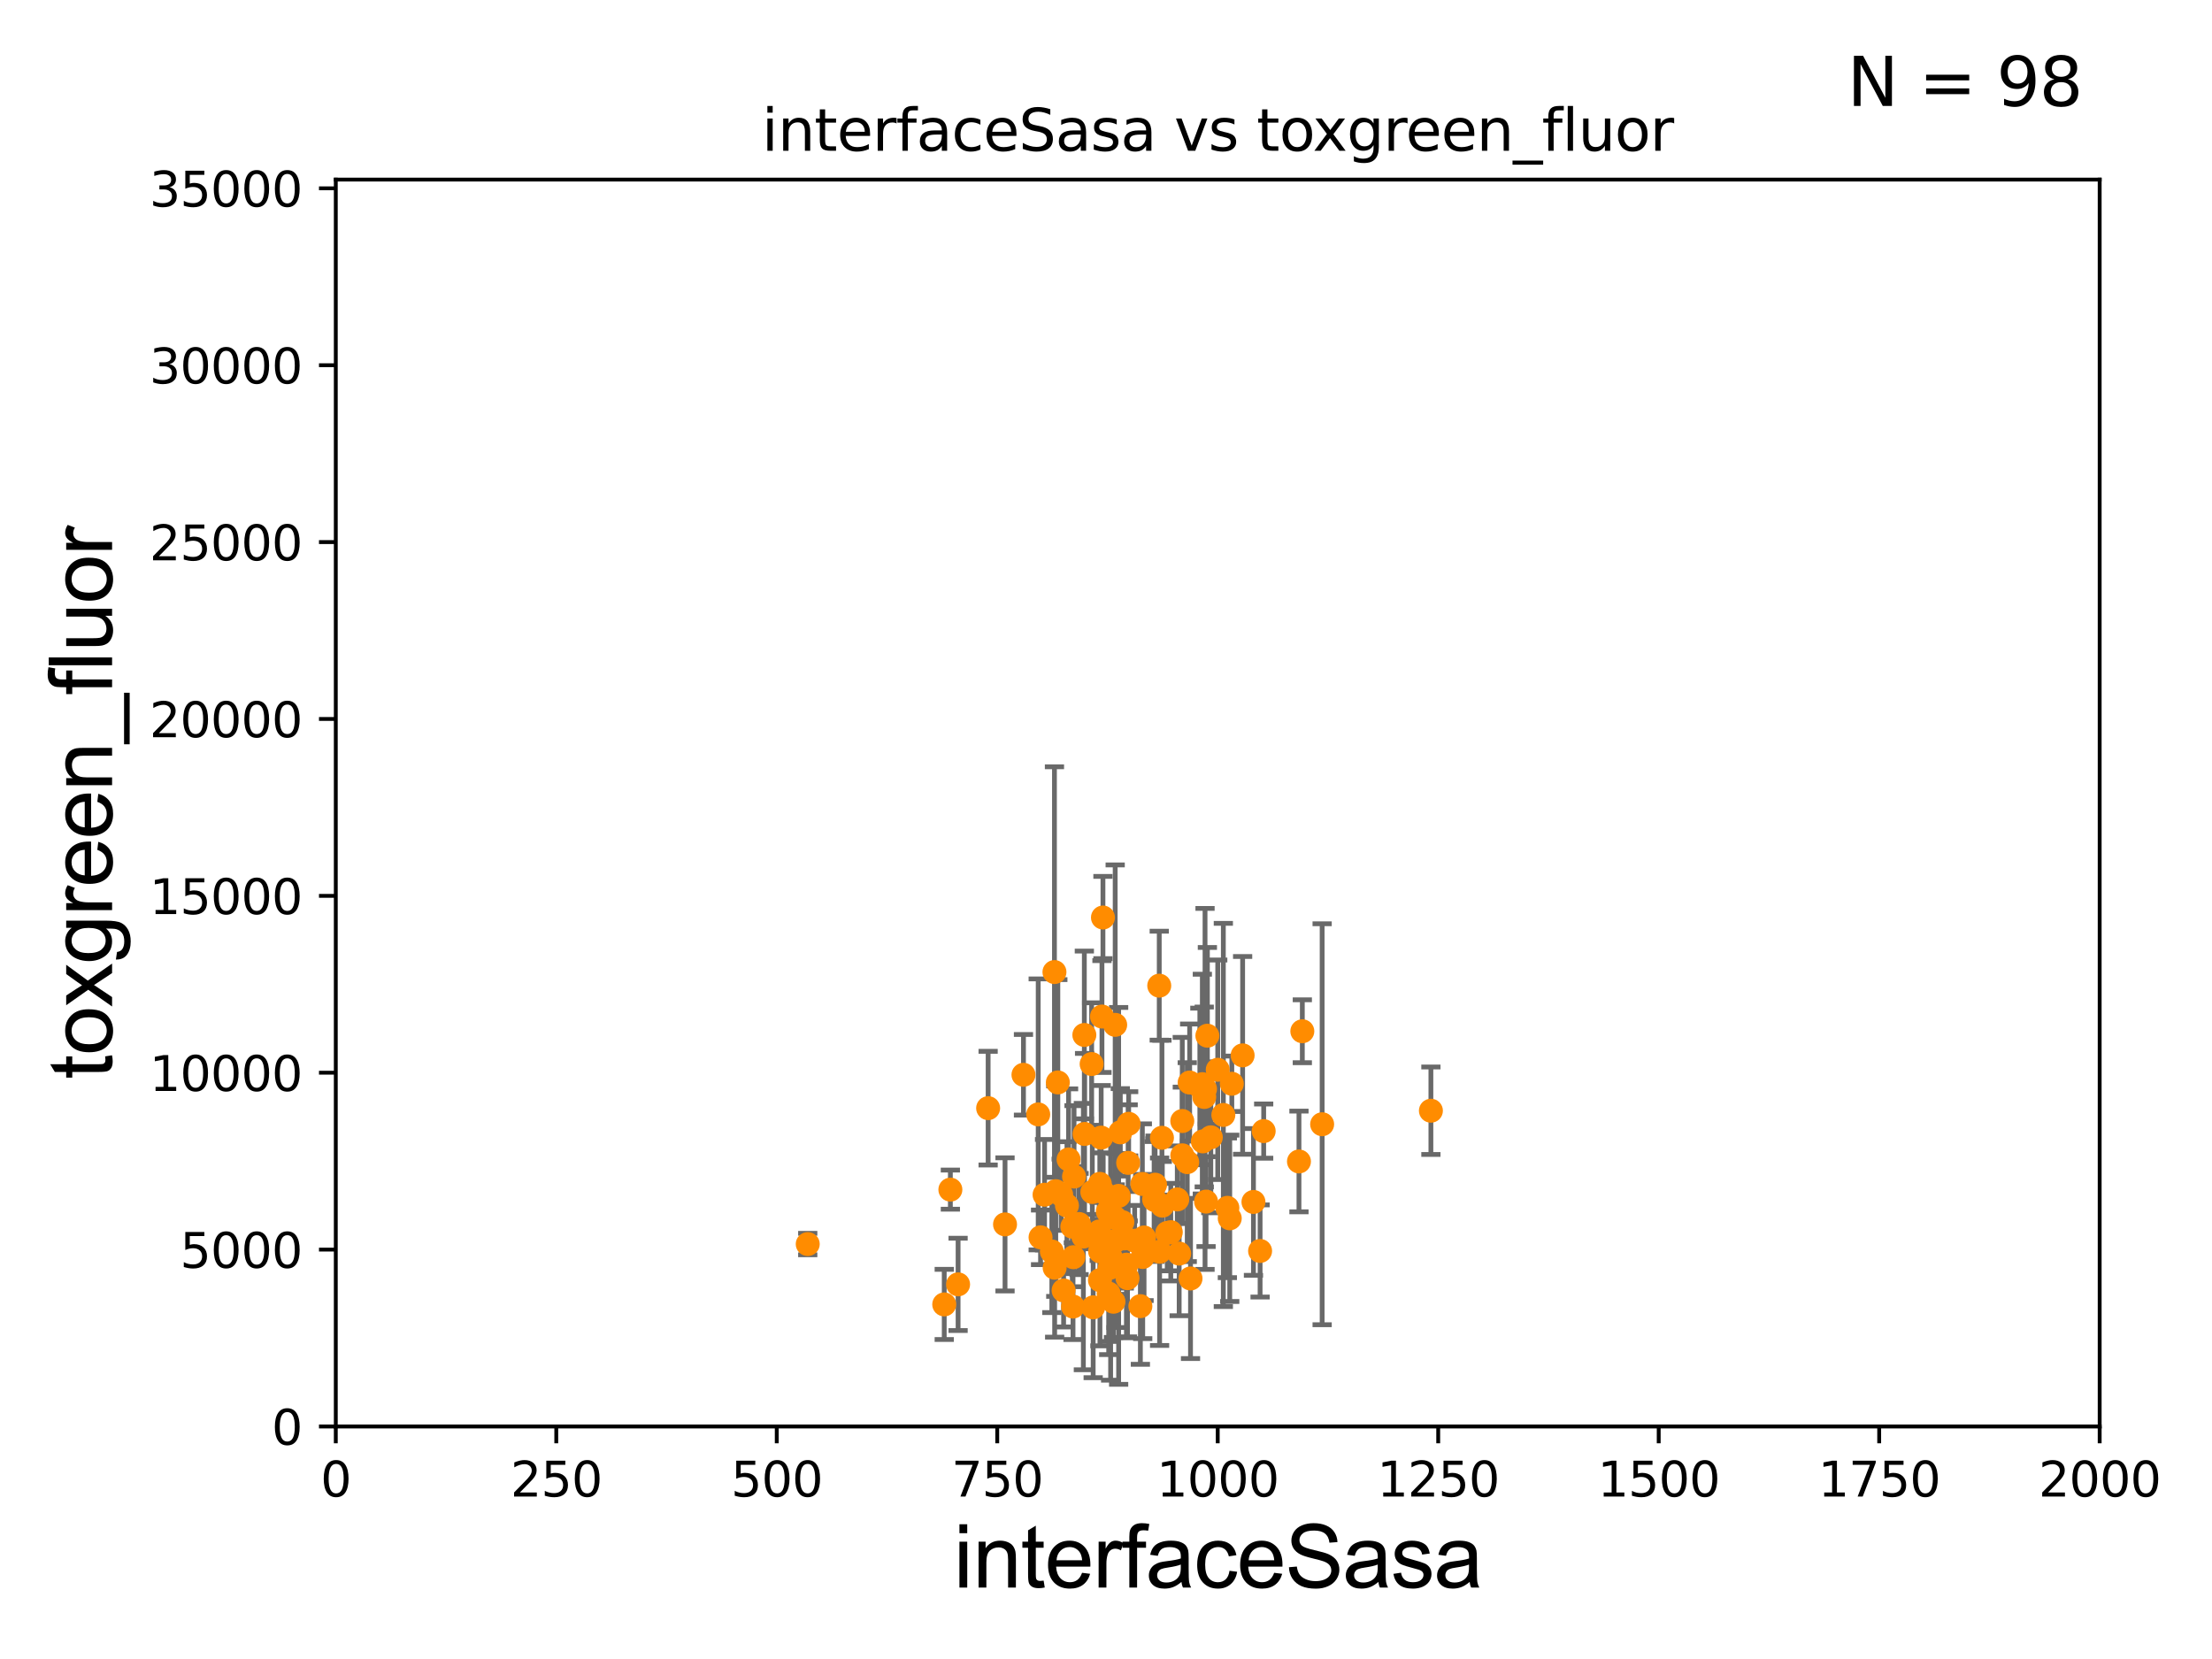 <?xml version="1.0" encoding="utf-8" standalone="no"?>
<!DOCTYPE svg PUBLIC "-//W3C//DTD SVG 1.1//EN"
  "http://www.w3.org/Graphics/SVG/1.1/DTD/svg11.dtd">
<svg xmlns:xlink="http://www.w3.org/1999/xlink" width="460.8pt" height="345.6pt" viewBox="0 0 460.8 345.6" xmlns="http://www.w3.org/2000/svg" version="1.1">
 <defs>
  <style type="text/css">*{stroke-linejoin: round; stroke-linecap: butt}</style>
 </defs>
 <g id="figure_1">
  <g id="patch_1">
   <path d="M 0 345.6 
L 460.8 345.6 
L 460.8 0 
L 0 0 
z
" style="fill: #ffffff"/>
  </g>
  <g id="axes_1">
   <g id="patch_2">
    <path d="M 69.95 297.16 
L 437.4 297.16 
L 437.4 37.411 
L 69.95 37.411 
z
" style="fill: #ffffff"/>
   </g>
   <g id="PathCollection_1">
    <defs>
     <path id="maa47e0490c" d="M 0 1.118 
C 0.297 1.118 0.581 1 0.791 0.791 
C 1 0.581 1.118 0.297 1.118 0 
C 1.118 -0.297 1 -0.581 0.791 -0.791 
C 0.581 -1 0.297 -1.118 0 -1.118 
C -0.297 -1.118 -0.581 -1 -0.791 -0.791 
C -1 -0.581 -1.118 -0.297 -1.118 0 
C -1.118 0.297 -1 0.581 -0.791 0.791 
C -0.581 1 -0.297 1.118 0 1.118 
z
" style="stroke: #ff8c00"/>
    </defs>
    <g clip-path="url(#p20a260883b)">
     <use xlink:href="#maa47e0490c" x="219.936" y="248.142" style="fill: #ff8c00; stroke: #ff8c00"/>
     <use xlink:href="#maa47e0490c" x="248.007" y="266.327" style="fill: #ff8c00; stroke: #ff8c00"/>
     <use xlink:href="#maa47e0490c" x="234.656" y="263.45" style="fill: #ff8c00; stroke: #ff8c00"/>
     <use xlink:href="#maa47e0490c" x="245.251" y="249.862" style="fill: #ff8c00; stroke: #ff8c00"/>
     <use xlink:href="#maa47e0490c" x="197.979" y="247.821" style="fill: #ff8c00; stroke: #ff8c00"/>
     <use xlink:href="#maa47e0490c" x="235.02" y="242.248" style="fill: #ff8c00; stroke: #ff8c00"/>
     <use xlink:href="#maa47e0490c" x="250.469" y="225.845" style="fill: #ff8c00; stroke: #ff8c00"/>
     <use xlink:href="#maa47e0490c" x="262.501" y="260.596" style="fill: #ff8c00; stroke: #ff8c00"/>
     <use xlink:href="#maa47e0490c" x="240.596" y="250.006" style="fill: #ff8c00; stroke: #ff8c00"/>
     <use xlink:href="#maa47e0490c" x="249.951" y="226.326" style="fill: #ff8c00; stroke: #ff8c00"/>
     <use xlink:href="#maa47e0490c" x="225.686" y="257.602" style="fill: #ff8c00; stroke: #ff8c00"/>
     <use xlink:href="#maa47e0490c" x="229.172" y="260.679" style="fill: #ff8c00; stroke: #ff8c00"/>
     <use xlink:href="#maa47e0490c" x="232.313" y="213.495" style="fill: #ff8c00; stroke: #ff8c00"/>
     <use xlink:href="#maa47e0490c" x="227.547" y="248.322" style="fill: #ff8c00; stroke: #ff8c00"/>
     <use xlink:href="#maa47e0490c" x="243.16" y="256.842" style="fill: #ff8c00; stroke: #ff8c00"/>
     <use xlink:href="#maa47e0490c" x="245.643" y="261.146" style="fill: #ff8c00; stroke: #ff8c00"/>
     <use xlink:href="#maa47e0490c" x="238.327" y="257.788" style="fill: #ff8c00; stroke: #ff8c00"/>
     <use xlink:href="#maa47e0490c" x="221.567" y="268.824" style="fill: #ff8c00; stroke: #ff8c00"/>
     <use xlink:href="#maa47e0490c" x="222.605" y="241.531" style="fill: #ff8c00; stroke: #ff8c00"/>
     <use xlink:href="#maa47e0490c" x="225.888" y="215.601" style="fill: #ff8c00; stroke: #ff8c00"/>
     <use xlink:href="#maa47e0490c" x="232.492" y="258.424" style="fill: #ff8c00; stroke: #ff8c00"/>
     <use xlink:href="#maa47e0490c" x="223.529" y="272.179" style="fill: #ff8c00; stroke: #ff8c00"/>
     <use xlink:href="#maa47e0490c" x="243.895" y="256.681" style="fill: #ff8c00; stroke: #ff8c00"/>
     <use xlink:href="#maa47e0490c" x="235.121" y="234.109" style="fill: #ff8c00; stroke: #ff8c00"/>
     <use xlink:href="#maa47e0490c" x="227.729" y="272.345" style="fill: #ff8c00; stroke: #ff8c00"/>
     <use xlink:href="#maa47e0490c" x="217.602" y="248.882" style="fill: #ff8c00; stroke: #ff8c00"/>
     <use xlink:href="#maa47e0490c" x="242.132" y="251.161" style="fill: #ff8c00; stroke: #ff8c00"/>
     <use xlink:href="#maa47e0490c" x="241.492" y="205.333" style="fill: #ff8c00; stroke: #ff8c00"/>
     <use xlink:href="#maa47e0490c" x="251.031" y="226.84" style="fill: #ff8c00; stroke: #ff8c00"/>
     <use xlink:href="#maa47e0490c" x="246.297" y="240.679" style="fill: #ff8c00; stroke: #ff8c00"/>
     <use xlink:href="#maa47e0490c" x="225.936" y="236.223" style="fill: #ff8c00; stroke: #ff8c00"/>
     <use xlink:href="#maa47e0490c" x="205.846" y="230.849" style="fill: #ff8c00; stroke: #ff8c00"/>
     <use xlink:href="#maa47e0490c" x="168.267" y="259.164" style="fill: #ff8c00; stroke: #ff8c00"/>
     <use xlink:href="#maa47e0490c" x="229.765" y="191.134" style="fill: #ff8c00; stroke: #ff8c00"/>
     <use xlink:href="#maa47e0490c" x="240.425" y="249.864" style="fill: #ff8c00; stroke: #ff8c00"/>
     <use xlink:href="#maa47e0490c" x="196.702" y="271.733" style="fill: #ff8c00; stroke: #ff8c00"/>
     <use xlink:href="#maa47e0490c" x="231.172" y="264.12" style="fill: #ff8c00; stroke: #ff8c00"/>
     <use xlink:href="#maa47e0490c" x="223.605" y="261.901" style="fill: #ff8c00; stroke: #ff8c00"/>
     <use xlink:href="#maa47e0490c" x="229.139" y="266.676" style="fill: #ff8c00; stroke: #ff8c00"/>
     <use xlink:href="#maa47e0490c" x="236.368" y="258.457" style="fill: #ff8c00; stroke: #ff8c00"/>
     <use xlink:href="#maa47e0490c" x="246.289" y="233.529" style="fill: #ff8c00; stroke: #ff8c00"/>
     <use xlink:href="#maa47e0490c" x="254.845" y="232.266" style="fill: #ff8c00; stroke: #ff8c00"/>
     <use xlink:href="#maa47e0490c" x="227.408" y="221.659" style="fill: #ff8c00; stroke: #ff8c00"/>
     <use xlink:href="#maa47e0490c" x="199.588" y="267.558" style="fill: #ff8c00; stroke: #ff8c00"/>
     <use xlink:href="#maa47e0490c" x="252.235" y="236.923" style="fill: #ff8c00; stroke: #ff8c00"/>
     <use xlink:href="#maa47e0490c" x="231.24" y="259.046" style="fill: #ff8c00; stroke: #ff8c00"/>
     <use xlink:href="#maa47e0490c" x="229.286" y="258.198" style="fill: #ff8c00; stroke: #ff8c00"/>
     <use xlink:href="#maa47e0490c" x="247.325" y="242.094" style="fill: #ff8c00; stroke: #ff8c00"/>
     <use xlink:href="#maa47e0490c" x="230.961" y="269.472" style="fill: #ff8c00; stroke: #ff8c00"/>
     <use xlink:href="#maa47e0490c" x="209.366" y="255.063" style="fill: #ff8c00; stroke: #ff8c00"/>
     <use xlink:href="#maa47e0490c" x="256.611" y="225.769" style="fill: #ff8c00; stroke: #ff8c00"/>
     <use xlink:href="#maa47e0490c" x="240.621" y="246.792" style="fill: #ff8c00; stroke: #ff8c00"/>
     <use xlink:href="#maa47e0490c" x="231.955" y="271.177" style="fill: #ff8c00; stroke: #ff8c00"/>
     <use xlink:href="#maa47e0490c" x="216.278" y="232.152" style="fill: #ff8c00; stroke: #ff8c00"/>
     <use xlink:href="#maa47e0490c" x="234.202" y="257.985" style="fill: #ff8c00; stroke: #ff8c00"/>
     <use xlink:href="#maa47e0490c" x="221.064" y="248.887" style="fill: #ff8c00; stroke: #ff8c00"/>
     <use xlink:href="#maa47e0490c" x="238.049" y="261.859" style="fill: #ff8c00; stroke: #ff8c00"/>
     <use xlink:href="#maa47e0490c" x="263.247" y="235.629" style="fill: #ff8c00; stroke: #ff8c00"/>
     <use xlink:href="#maa47e0490c" x="234.88" y="266.262" style="fill: #ff8c00; stroke: #ff8c00"/>
     <use xlink:href="#maa47e0490c" x="213.208" y="223.899" style="fill: #ff8c00; stroke: #ff8c00"/>
     <use xlink:href="#maa47e0490c" x="231.365" y="261.854" style="fill: #ff8c00; stroke: #ff8c00"/>
     <use xlink:href="#maa47e0490c" x="229.111" y="246.623" style="fill: #ff8c00; stroke: #ff8c00"/>
     <use xlink:href="#maa47e0490c" x="224.788" y="254.981" style="fill: #ff8c00; stroke: #ff8c00"/>
     <use xlink:href="#maa47e0490c" x="216.766" y="257.759" style="fill: #ff8c00; stroke: #ff8c00"/>
     <use xlink:href="#maa47e0490c" x="242.054" y="237.021" style="fill: #ff8c00; stroke: #ff8c00"/>
     <use xlink:href="#maa47e0490c" x="237.972" y="246.646" style="fill: #ff8c00; stroke: #ff8c00"/>
     <use xlink:href="#maa47e0490c" x="251.52" y="215.756" style="fill: #ff8c00; stroke: #ff8c00"/>
     <use xlink:href="#maa47e0490c" x="223.743" y="245.101" style="fill: #ff8c00; stroke: #ff8c00"/>
     <use xlink:href="#maa47e0490c" x="250.866" y="228.516" style="fill: #ff8c00; stroke: #ff8c00"/>
     <use xlink:href="#maa47e0490c" x="298.083" y="231.383" style="fill: #ff8c00; stroke: #ff8c00"/>
     <use xlink:href="#maa47e0490c" x="229.818" y="248.354" style="fill: #ff8c00; stroke: #ff8c00"/>
     <use xlink:href="#maa47e0490c" x="271.298" y="214.828" style="fill: #ff8c00; stroke: #ff8c00"/>
     <use xlink:href="#maa47e0490c" x="253.677" y="222.851" style="fill: #ff8c00; stroke: #ff8c00"/>
     <use xlink:href="#maa47e0490c" x="255.683" y="251.611" style="fill: #ff8c00; stroke: #ff8c00"/>
     <use xlink:href="#maa47e0490c" x="222.267" y="251.131" style="fill: #ff8c00; stroke: #ff8c00"/>
     <use xlink:href="#maa47e0490c" x="229.394" y="236.99" style="fill: #ff8c00; stroke: #ff8c00"/>
     <use xlink:href="#maa47e0490c" x="237.562" y="272.098" style="fill: #ff8c00; stroke: #ff8c00"/>
     <use xlink:href="#maa47e0490c" x="270.598" y="241.954" style="fill: #ff8c00; stroke: #ff8c00"/>
     <use xlink:href="#maa47e0490c" x="261.118" y="250.386" style="fill: #ff8c00; stroke: #ff8c00"/>
     <use xlink:href="#maa47e0490c" x="219.118" y="260.709" style="fill: #ff8c00; stroke: #ff8c00"/>
     <use xlink:href="#maa47e0490c" x="258.862" y="219.854" style="fill: #ff8c00; stroke: #ff8c00"/>
     <use xlink:href="#maa47e0490c" x="275.426" y="234.2" style="fill: #ff8c00; stroke: #ff8c00"/>
     <use xlink:href="#maa47e0490c" x="232.258" y="253.678" style="fill: #ff8c00; stroke: #ff8c00"/>
     <use xlink:href="#maa47e0490c" x="241.566" y="260.756" style="fill: #ff8c00; stroke: #ff8c00"/>
     <use xlink:href="#maa47e0490c" x="223.386" y="255.538" style="fill: #ff8c00; stroke: #ff8c00"/>
     <use xlink:href="#maa47e0490c" x="233.811" y="254.592" style="fill: #ff8c00; stroke: #ff8c00"/>
     <use xlink:href="#maa47e0490c" x="220.367" y="225.489" style="fill: #ff8c00; stroke: #ff8c00"/>
     <use xlink:href="#maa47e0490c" x="219.662" y="202.496" style="fill: #ff8c00; stroke: #ff8c00"/>
     <use xlink:href="#maa47e0490c" x="256.179" y="253.797" style="fill: #ff8c00; stroke: #ff8c00"/>
     <use xlink:href="#maa47e0490c" x="229.559" y="211.764" style="fill: #ff8c00; stroke: #ff8c00"/>
     <use xlink:href="#maa47e0490c" x="251.244" y="250.317" style="fill: #ff8c00; stroke: #ff8c00"/>
     <use xlink:href="#maa47e0490c" x="233.379" y="235.889" style="fill: #ff8c00; stroke: #ff8c00"/>
     <use xlink:href="#maa47e0490c" x="250.576" y="237.771" style="fill: #ff8c00; stroke: #ff8c00"/>
     <use xlink:href="#maa47e0490c" x="247.827" y="225.511" style="fill: #ff8c00; stroke: #ff8c00"/>
     <use xlink:href="#maa47e0490c" x="230.783" y="252.383" style="fill: #ff8c00; stroke: #ff8c00"/>
     <use xlink:href="#maa47e0490c" x="219.702" y="264.086" style="fill: #ff8c00; stroke: #ff8c00"/>
     <use xlink:href="#maa47e0490c" x="228.988" y="256.539" style="fill: #ff8c00; stroke: #ff8c00"/>
     <use xlink:href="#maa47e0490c" x="233.033" y="249.127" style="fill: #ff8c00; stroke: #ff8c00"/>
    </g>
   </g>
   <g id="matplotlib.axis_1">
    <g id="xtick_1">
     <g id="line2d_1">
      <defs>
       <path id="m8640fc798a" d="M 0 0 
L 0 3.5 
" style="stroke: #000000; stroke-width: 0.8"/>
      </defs>
      <g>
       <use xlink:href="#m8640fc798a" x="69.95" y="297.16" style="stroke: #000000; stroke-width: 0.8"/>
      </g>
     </g>
     <g id="text_1">
      <!-- 0 -->
      <g transform="translate(66.769 311.758)scale(0.1 -0.1)">
       <defs>
        <path id="DejaVuSans-30" d="M 2034 4250 
Q 1547 4250 1301 3770 
Q 1056 3291 1056 2328 
Q 1056 1369 1301 889 
Q 1547 409 2034 409 
Q 2525 409 2770 889 
Q 3016 1369 3016 2328 
Q 3016 3291 2770 3770 
Q 2525 4250 2034 4250 
z
M 2034 4750 
Q 2819 4750 3233 4129 
Q 3647 3509 3647 2328 
Q 3647 1150 3233 529 
Q 2819 -91 2034 -91 
Q 1250 -91 836 529 
Q 422 1150 422 2328 
Q 422 3509 836 4129 
Q 1250 4750 2034 4750 
z
" transform="scale(0.016)"/>
       </defs>
       <use xlink:href="#DejaVuSans-30"/>
      </g>
     </g>
    </g>
    <g id="xtick_2">
     <g id="line2d_2">
      <g>
       <use xlink:href="#m8640fc798a" x="115.881" y="297.16" style="stroke: #000000; stroke-width: 0.8"/>
      </g>
     </g>
     <g id="text_2">
      <!-- 250 -->
      <g transform="translate(106.338 311.758)scale(0.1 -0.1)">
       <defs>
        <path id="DejaVuSans-32" d="M 1228 531 
L 3431 531 
L 3431 0 
L 469 0 
L 469 531 
Q 828 903 1448 1529 
Q 2069 2156 2228 2338 
Q 2531 2678 2651 2914 
Q 2772 3150 2772 3378 
Q 2772 3750 2511 3984 
Q 2250 4219 1831 4219 
Q 1534 4219 1204 4116 
Q 875 4013 500 3803 
L 500 4441 
Q 881 4594 1212 4672 
Q 1544 4750 1819 4750 
Q 2544 4750 2975 4387 
Q 3406 4025 3406 3419 
Q 3406 3131 3298 2873 
Q 3191 2616 2906 2266 
Q 2828 2175 2409 1742 
Q 1991 1309 1228 531 
z
" transform="scale(0.016)"/>
        <path id="DejaVuSans-35" d="M 691 4666 
L 3169 4666 
L 3169 4134 
L 1269 4134 
L 1269 2991 
Q 1406 3038 1543 3061 
Q 1681 3084 1819 3084 
Q 2600 3084 3056 2656 
Q 3513 2228 3513 1497 
Q 3513 744 3044 326 
Q 2575 -91 1722 -91 
Q 1428 -91 1123 -41 
Q 819 9 494 109 
L 494 744 
Q 775 591 1075 516 
Q 1375 441 1709 441 
Q 2250 441 2565 725 
Q 2881 1009 2881 1497 
Q 2881 1984 2565 2268 
Q 2250 2553 1709 2553 
Q 1456 2553 1204 2497 
Q 953 2441 691 2322 
L 691 4666 
z
" transform="scale(0.016)"/>
       </defs>
       <use xlink:href="#DejaVuSans-32"/>
       <use xlink:href="#DejaVuSans-35" x="63.623"/>
       <use xlink:href="#DejaVuSans-30" x="127.246"/>
      </g>
     </g>
    </g>
    <g id="xtick_3">
     <g id="line2d_3">
      <g>
       <use xlink:href="#m8640fc798a" x="161.812" y="297.16" style="stroke: #000000; stroke-width: 0.8"/>
      </g>
     </g>
     <g id="text_3">
      <!-- 500 -->
      <g transform="translate(152.269 311.758)scale(0.1 -0.1)">
       <use xlink:href="#DejaVuSans-35"/>
       <use xlink:href="#DejaVuSans-30" x="63.623"/>
       <use xlink:href="#DejaVuSans-30" x="127.246"/>
      </g>
     </g>
    </g>
    <g id="xtick_4">
     <g id="line2d_4">
      <g>
       <use xlink:href="#m8640fc798a" x="207.744" y="297.16" style="stroke: #000000; stroke-width: 0.8"/>
      </g>
     </g>
     <g id="text_4">
      <!-- 750 -->
      <g transform="translate(198.2 311.758)scale(0.1 -0.1)">
       <defs>
        <path id="DejaVuSans-37" d="M 525 4666 
L 3525 4666 
L 3525 4397 
L 1831 0 
L 1172 0 
L 2766 4134 
L 525 4134 
L 525 4666 
z
" transform="scale(0.016)"/>
       </defs>
       <use xlink:href="#DejaVuSans-37"/>
       <use xlink:href="#DejaVuSans-35" x="63.623"/>
       <use xlink:href="#DejaVuSans-30" x="127.246"/>
      </g>
     </g>
    </g>
    <g id="xtick_5">
     <g id="line2d_5">
      <g>
       <use xlink:href="#m8640fc798a" x="253.675" y="297.16" style="stroke: #000000; stroke-width: 0.8"/>
      </g>
     </g>
     <g id="text_5">
      <!-- 1000 -->
      <g transform="translate(240.95 311.758)scale(0.1 -0.1)">
       <defs>
        <path id="DejaVuSans-31" d="M 794 531 
L 1825 531 
L 1825 4091 
L 703 3866 
L 703 4441 
L 1819 4666 
L 2450 4666 
L 2450 531 
L 3481 531 
L 3481 0 
L 794 0 
L 794 531 
z
" transform="scale(0.016)"/>
       </defs>
       <use xlink:href="#DejaVuSans-31"/>
       <use xlink:href="#DejaVuSans-30" x="63.623"/>
       <use xlink:href="#DejaVuSans-30" x="127.246"/>
       <use xlink:href="#DejaVuSans-30" x="190.869"/>
      </g>
     </g>
    </g>
    <g id="xtick_6">
     <g id="line2d_6">
      <g>
       <use xlink:href="#m8640fc798a" x="299.606" y="297.16" style="stroke: #000000; stroke-width: 0.8"/>
      </g>
     </g>
     <g id="text_6">
      <!-- 1250 -->
      <g transform="translate(286.881 311.758)scale(0.1 -0.1)">
       <use xlink:href="#DejaVuSans-31"/>
       <use xlink:href="#DejaVuSans-32" x="63.623"/>
       <use xlink:href="#DejaVuSans-35" x="127.246"/>
       <use xlink:href="#DejaVuSans-30" x="190.869"/>
      </g>
     </g>
    </g>
    <g id="xtick_7">
     <g id="line2d_7">
      <g>
       <use xlink:href="#m8640fc798a" x="345.538" y="297.16" style="stroke: #000000; stroke-width: 0.8"/>
      </g>
     </g>
     <g id="text_7">
      <!-- 1500 -->
      <g transform="translate(332.812 311.758)scale(0.1 -0.1)">
       <use xlink:href="#DejaVuSans-31"/>
       <use xlink:href="#DejaVuSans-35" x="63.623"/>
       <use xlink:href="#DejaVuSans-30" x="127.246"/>
       <use xlink:href="#DejaVuSans-30" x="190.869"/>
      </g>
     </g>
    </g>
    <g id="xtick_8">
     <g id="line2d_8">
      <g>
       <use xlink:href="#m8640fc798a" x="391.469" y="297.16" style="stroke: #000000; stroke-width: 0.8"/>
      </g>
     </g>
     <g id="text_8">
      <!-- 1750 -->
      <g transform="translate(378.744 311.758)scale(0.1 -0.1)">
       <use xlink:href="#DejaVuSans-31"/>
       <use xlink:href="#DejaVuSans-37" x="63.623"/>
       <use xlink:href="#DejaVuSans-35" x="127.246"/>
       <use xlink:href="#DejaVuSans-30" x="190.869"/>
      </g>
     </g>
    </g>
    <g id="xtick_9">
     <g id="line2d_9">
      <g>
       <use xlink:href="#m8640fc798a" x="437.4" y="297.16" style="stroke: #000000; stroke-width: 0.8"/>
      </g>
     </g>
     <g id="text_9">
      <!-- 2000 -->
      <g transform="translate(424.675 311.758)scale(0.1 -0.1)">
       <use xlink:href="#DejaVuSans-32"/>
       <use xlink:href="#DejaVuSans-30" x="63.623"/>
       <use xlink:href="#DejaVuSans-30" x="127.246"/>
       <use xlink:href="#DejaVuSans-30" x="190.869"/>
      </g>
     </g>
    </g>
    <g id="text_10">
     <!-- interfaceSasa -->
     <g transform="translate(198.646 330.722)scale(0.18 -0.18)">
      <defs>
       <path id="ArialMT-69" d="M 425 3934 
L 425 4581 
L 988 4581 
L 988 3934 
L 425 3934 
z
M 425 0 
L 425 3319 
L 988 3319 
L 988 0 
L 425 0 
z
" transform="scale(0.016)"/>
       <path id="ArialMT-6e" d="M 422 0 
L 422 3319 
L 928 3319 
L 928 2847 
Q 1294 3394 1984 3394 
Q 2284 3394 2536 3286 
Q 2788 3178 2913 3003 
Q 3038 2828 3088 2588 
Q 3119 2431 3119 2041 
L 3119 0 
L 2556 0 
L 2556 2019 
Q 2556 2363 2490 2533 
Q 2425 2703 2258 2804 
Q 2091 2906 1866 2906 
Q 1506 2906 1245 2678 
Q 984 2450 984 1813 
L 984 0 
L 422 0 
z
" transform="scale(0.016)"/>
       <path id="ArialMT-74" d="M 1650 503 
L 1731 6 
Q 1494 -44 1306 -44 
Q 1000 -44 831 53 
Q 663 150 594 308 
Q 525 466 525 972 
L 525 2881 
L 113 2881 
L 113 3319 
L 525 3319 
L 525 4141 
L 1084 4478 
L 1084 3319 
L 1650 3319 
L 1650 2881 
L 1084 2881 
L 1084 941 
Q 1084 700 1114 631 
Q 1144 563 1211 522 
Q 1278 481 1403 481 
Q 1497 481 1650 503 
z
" transform="scale(0.016)"/>
       <path id="ArialMT-65" d="M 2694 1069 
L 3275 997 
Q 3138 488 2766 206 
Q 2394 -75 1816 -75 
Q 1088 -75 661 373 
Q 234 822 234 1631 
Q 234 2469 665 2931 
Q 1097 3394 1784 3394 
Q 2450 3394 2872 2941 
Q 3294 2488 3294 1666 
Q 3294 1616 3291 1516 
L 816 1516 
Q 847 969 1125 678 
Q 1403 388 1819 388 
Q 2128 388 2347 550 
Q 2566 713 2694 1069 
z
M 847 1978 
L 2700 1978 
Q 2663 2397 2488 2606 
Q 2219 2931 1791 2931 
Q 1403 2931 1139 2672 
Q 875 2413 847 1978 
z
" transform="scale(0.016)"/>
       <path id="ArialMT-72" d="M 416 0 
L 416 3319 
L 922 3319 
L 922 2816 
Q 1116 3169 1280 3281 
Q 1444 3394 1641 3394 
Q 1925 3394 2219 3213 
L 2025 2691 
Q 1819 2813 1613 2813 
Q 1428 2813 1281 2702 
Q 1134 2591 1072 2394 
Q 978 2094 978 1738 
L 978 0 
L 416 0 
z
" transform="scale(0.016)"/>
       <path id="ArialMT-66" d="M 556 0 
L 556 2881 
L 59 2881 
L 59 3319 
L 556 3319 
L 556 3672 
Q 556 4006 616 4169 
Q 697 4388 901 4523 
Q 1106 4659 1475 4659 
Q 1713 4659 2000 4603 
L 1916 4113 
Q 1741 4144 1584 4144 
Q 1328 4144 1222 4034 
Q 1116 3925 1116 3625 
L 1116 3319 
L 1763 3319 
L 1763 2881 
L 1116 2881 
L 1116 0 
L 556 0 
z
" transform="scale(0.016)"/>
       <path id="ArialMT-61" d="M 2588 409 
Q 2275 144 1986 34 
Q 1697 -75 1366 -75 
Q 819 -75 525 192 
Q 231 459 231 875 
Q 231 1119 342 1320 
Q 453 1522 633 1644 
Q 813 1766 1038 1828 
Q 1203 1872 1538 1913 
Q 2219 1994 2541 2106 
Q 2544 2222 2544 2253 
Q 2544 2597 2384 2738 
Q 2169 2928 1744 2928 
Q 1347 2928 1158 2789 
Q 969 2650 878 2297 
L 328 2372 
Q 403 2725 575 2942 
Q 747 3159 1072 3276 
Q 1397 3394 1825 3394 
Q 2250 3394 2515 3294 
Q 2781 3194 2906 3042 
Q 3031 2891 3081 2659 
Q 3109 2516 3109 2141 
L 3109 1391 
Q 3109 606 3145 398 
Q 3181 191 3288 0 
L 2700 0 
Q 2613 175 2588 409 
z
M 2541 1666 
Q 2234 1541 1622 1453 
Q 1275 1403 1131 1340 
Q 988 1278 909 1158 
Q 831 1038 831 891 
Q 831 666 1001 516 
Q 1172 366 1500 366 
Q 1825 366 2078 508 
Q 2331 650 2450 897 
Q 2541 1088 2541 1459 
L 2541 1666 
z
" transform="scale(0.016)"/>
       <path id="ArialMT-63" d="M 2588 1216 
L 3141 1144 
Q 3050 572 2676 248 
Q 2303 -75 1759 -75 
Q 1078 -75 664 370 
Q 250 816 250 1647 
Q 250 2184 428 2587 
Q 606 2991 970 3192 
Q 1334 3394 1763 3394 
Q 2303 3394 2647 3120 
Q 2991 2847 3088 2344 
L 2541 2259 
Q 2463 2594 2264 2762 
Q 2066 2931 1784 2931 
Q 1359 2931 1093 2626 
Q 828 2322 828 1663 
Q 828 994 1084 691 
Q 1341 388 1753 388 
Q 2084 388 2306 591 
Q 2528 794 2588 1216 
z
" transform="scale(0.016)"/>
       <path id="ArialMT-53" d="M 288 1472 
L 859 1522 
Q 900 1178 1048 958 
Q 1197 738 1509 602 
Q 1822 466 2213 466 
Q 2559 466 2825 569 
Q 3091 672 3220 851 
Q 3350 1031 3350 1244 
Q 3350 1459 3225 1620 
Q 3100 1781 2813 1891 
Q 2628 1963 1997 2114 
Q 1366 2266 1113 2400 
Q 784 2572 623 2826 
Q 463 3081 463 3397 
Q 463 3744 659 4045 
Q 856 4347 1234 4503 
Q 1613 4659 2075 4659 
Q 2584 4659 2973 4495 
Q 3363 4331 3572 4012 
Q 3781 3694 3797 3291 
L 3216 3247 
Q 3169 3681 2898 3903 
Q 2628 4125 2100 4125 
Q 1550 4125 1298 3923 
Q 1047 3722 1047 3438 
Q 1047 3191 1225 3031 
Q 1400 2872 2139 2705 
Q 2878 2538 3153 2413 
Q 3553 2228 3743 1945 
Q 3934 1663 3934 1294 
Q 3934 928 3725 604 
Q 3516 281 3123 101 
Q 2731 -78 2241 -78 
Q 1619 -78 1198 103 
Q 778 284 539 648 
Q 300 1013 288 1472 
z
" transform="scale(0.016)"/>
       <path id="ArialMT-73" d="M 197 991 
L 753 1078 
Q 800 744 1014 566 
Q 1228 388 1613 388 
Q 2000 388 2187 545 
Q 2375 703 2375 916 
Q 2375 1106 2209 1216 
Q 2094 1291 1634 1406 
Q 1016 1563 777 1677 
Q 538 1791 414 1992 
Q 291 2194 291 2438 
Q 291 2659 392 2848 
Q 494 3038 669 3163 
Q 800 3259 1026 3326 
Q 1253 3394 1513 3394 
Q 1903 3394 2198 3281 
Q 2494 3169 2634 2976 
Q 2775 2784 2828 2463 
L 2278 2388 
Q 2241 2644 2061 2787 
Q 1881 2931 1553 2931 
Q 1166 2931 1000 2803 
Q 834 2675 834 2503 
Q 834 2394 903 2306 
Q 972 2216 1119 2156 
Q 1203 2125 1616 2013 
Q 2213 1853 2448 1751 
Q 2684 1650 2818 1456 
Q 2953 1263 2953 975 
Q 2953 694 2789 445 
Q 2625 197 2315 61 
Q 2006 -75 1616 -75 
Q 969 -75 630 194 
Q 291 463 197 991 
z
" transform="scale(0.016)"/>
      </defs>
      <use xlink:href="#ArialMT-69"/>
      <use xlink:href="#ArialMT-6e" x="22.217"/>
      <use xlink:href="#ArialMT-74" x="77.832"/>
      <use xlink:href="#ArialMT-65" x="105.615"/>
      <use xlink:href="#ArialMT-72" x="161.23"/>
      <use xlink:href="#ArialMT-66" x="194.531"/>
      <use xlink:href="#ArialMT-61" x="222.314"/>
      <use xlink:href="#ArialMT-63" x="277.93"/>
      <use xlink:href="#ArialMT-65" x="327.93"/>
      <use xlink:href="#ArialMT-53" x="383.545"/>
      <use xlink:href="#ArialMT-61" x="450.244"/>
      <use xlink:href="#ArialMT-73" x="505.859"/>
      <use xlink:href="#ArialMT-61" x="555.859"/>
     </g>
    </g>
   </g>
   <g id="matplotlib.axis_2">
    <g id="ytick_1">
     <g id="line2d_10">
      <defs>
       <path id="m53dc9b765d" d="M 0 0 
L -3.5 0 
" style="stroke: #000000; stroke-width: 0.8"/>
      </defs>
      <g>
       <use xlink:href="#m53dc9b765d" x="69.95" y="297.16" style="stroke: #000000; stroke-width: 0.8"/>
      </g>
     </g>
     <g id="text_11">
      <!-- 0 -->
      <g transform="translate(56.587 300.959)scale(0.1 -0.1)">
       <use xlink:href="#DejaVuSans-30"/>
      </g>
     </g>
    </g>
    <g id="ytick_2">
     <g id="line2d_11">
      <g>
       <use xlink:href="#m53dc9b765d" x="69.95" y="260.313" style="stroke: #000000; stroke-width: 0.8"/>
      </g>
     </g>
     <g id="text_12">
      <!-- 5000 -->
      <g transform="translate(37.5 264.112)scale(0.1 -0.1)">
       <use xlink:href="#DejaVuSans-35"/>
       <use xlink:href="#DejaVuSans-30" x="63.623"/>
       <use xlink:href="#DejaVuSans-30" x="127.246"/>
       <use xlink:href="#DejaVuSans-30" x="190.869"/>
      </g>
     </g>
    </g>
    <g id="ytick_3">
     <g id="line2d_12">
      <g>
       <use xlink:href="#m53dc9b765d" x="69.95" y="223.467" style="stroke: #000000; stroke-width: 0.8"/>
      </g>
     </g>
     <g id="text_13">
      <!-- 10000 -->
      <g transform="translate(31.137 227.266)scale(0.1 -0.1)">
       <use xlink:href="#DejaVuSans-31"/>
       <use xlink:href="#DejaVuSans-30" x="63.623"/>
       <use xlink:href="#DejaVuSans-30" x="127.246"/>
       <use xlink:href="#DejaVuSans-30" x="190.869"/>
       <use xlink:href="#DejaVuSans-30" x="254.492"/>
      </g>
     </g>
    </g>
    <g id="ytick_4">
     <g id="line2d_13">
      <g>
       <use xlink:href="#m53dc9b765d" x="69.95" y="186.62" style="stroke: #000000; stroke-width: 0.8"/>
      </g>
     </g>
     <g id="text_14">
      <!-- 15000 -->
      <g transform="translate(31.137 190.419)scale(0.1 -0.1)">
       <use xlink:href="#DejaVuSans-31"/>
       <use xlink:href="#DejaVuSans-35" x="63.623"/>
       <use xlink:href="#DejaVuSans-30" x="127.246"/>
       <use xlink:href="#DejaVuSans-30" x="190.869"/>
       <use xlink:href="#DejaVuSans-30" x="254.492"/>
      </g>
     </g>
    </g>
    <g id="ytick_5">
     <g id="line2d_14">
      <g>
       <use xlink:href="#m53dc9b765d" x="69.95" y="149.773" style="stroke: #000000; stroke-width: 0.8"/>
      </g>
     </g>
     <g id="text_15">
      <!-- 20000 -->
      <g transform="translate(31.137 153.572)scale(0.1 -0.1)">
       <use xlink:href="#DejaVuSans-32"/>
       <use xlink:href="#DejaVuSans-30" x="63.623"/>
       <use xlink:href="#DejaVuSans-30" x="127.246"/>
       <use xlink:href="#DejaVuSans-30" x="190.869"/>
       <use xlink:href="#DejaVuSans-30" x="254.492"/>
      </g>
     </g>
    </g>
    <g id="ytick_6">
     <g id="line2d_15">
      <g>
       <use xlink:href="#m53dc9b765d" x="69.95" y="112.926" style="stroke: #000000; stroke-width: 0.8"/>
      </g>
     </g>
     <g id="text_16">
      <!-- 25000 -->
      <g transform="translate(31.137 116.726)scale(0.1 -0.1)">
       <use xlink:href="#DejaVuSans-32"/>
       <use xlink:href="#DejaVuSans-35" x="63.623"/>
       <use xlink:href="#DejaVuSans-30" x="127.246"/>
       <use xlink:href="#DejaVuSans-30" x="190.869"/>
       <use xlink:href="#DejaVuSans-30" x="254.492"/>
      </g>
     </g>
    </g>
    <g id="ytick_7">
     <g id="line2d_16">
      <g>
       <use xlink:href="#m53dc9b765d" x="69.95" y="76.08" style="stroke: #000000; stroke-width: 0.8"/>
      </g>
     </g>
     <g id="text_17">
      <!-- 30000 -->
      <g transform="translate(31.137 79.879)scale(0.1 -0.1)">
       <defs>
        <path id="DejaVuSans-33" d="M 2597 2516 
Q 3050 2419 3304 2112 
Q 3559 1806 3559 1356 
Q 3559 666 3084 287 
Q 2609 -91 1734 -91 
Q 1441 -91 1130 -33 
Q 819 25 488 141 
L 488 750 
Q 750 597 1062 519 
Q 1375 441 1716 441 
Q 2309 441 2620 675 
Q 2931 909 2931 1356 
Q 2931 1769 2642 2001 
Q 2353 2234 1838 2234 
L 1294 2234 
L 1294 2753 
L 1863 2753 
Q 2328 2753 2575 2939 
Q 2822 3125 2822 3475 
Q 2822 3834 2567 4026 
Q 2313 4219 1838 4219 
Q 1578 4219 1281 4162 
Q 984 4106 628 3988 
L 628 4550 
Q 988 4650 1302 4700 
Q 1616 4750 1894 4750 
Q 2613 4750 3031 4423 
Q 3450 4097 3450 3541 
Q 3450 3153 3228 2886 
Q 3006 2619 2597 2516 
z
" transform="scale(0.016)"/>
       </defs>
       <use xlink:href="#DejaVuSans-33"/>
       <use xlink:href="#DejaVuSans-30" x="63.623"/>
       <use xlink:href="#DejaVuSans-30" x="127.246"/>
       <use xlink:href="#DejaVuSans-30" x="190.869"/>
       <use xlink:href="#DejaVuSans-30" x="254.492"/>
      </g>
     </g>
    </g>
    <g id="ytick_8">
     <g id="line2d_17">
      <g>
       <use xlink:href="#m53dc9b765d" x="69.95" y="39.233" style="stroke: #000000; stroke-width: 0.8"/>
      </g>
     </g>
     <g id="text_18">
      <!-- 35000 -->
      <g transform="translate(31.137 43.032)scale(0.1 -0.1)">
       <use xlink:href="#DejaVuSans-33"/>
       <use xlink:href="#DejaVuSans-35" x="63.623"/>
       <use xlink:href="#DejaVuSans-30" x="127.246"/>
       <use xlink:href="#DejaVuSans-30" x="190.869"/>
       <use xlink:href="#DejaVuSans-30" x="254.492"/>
      </g>
     </g>
    </g>
    <g id="text_19">
     <!-- toxgreen_fluor -->
     <g transform="translate(23.349 224.818)rotate(-90)scale(0.18 -0.18)">
      <defs>
       <path id="ArialMT-6f" d="M 213 1659 
Q 213 2581 725 3025 
Q 1153 3394 1769 3394 
Q 2453 3394 2887 2945 
Q 3322 2497 3322 1706 
Q 3322 1066 3130 698 
Q 2938 331 2570 128 
Q 2203 -75 1769 -75 
Q 1072 -75 642 372 
Q 213 819 213 1659 
z
M 791 1659 
Q 791 1022 1069 705 
Q 1347 388 1769 388 
Q 2188 388 2466 706 
Q 2744 1025 2744 1678 
Q 2744 2294 2464 2611 
Q 2184 2928 1769 2928 
Q 1347 2928 1069 2612 
Q 791 2297 791 1659 
z
" transform="scale(0.016)"/>
       <path id="ArialMT-78" d="M 47 0 
L 1259 1725 
L 138 3319 
L 841 3319 
L 1350 2541 
Q 1494 2319 1581 2169 
Q 1719 2375 1834 2534 
L 2394 3319 
L 3066 3319 
L 1919 1756 
L 3153 0 
L 2463 0 
L 1781 1031 
L 1600 1309 
L 728 0 
L 47 0 
z
" transform="scale(0.016)"/>
       <path id="ArialMT-67" d="M 319 -275 
L 866 -356 
Q 900 -609 1056 -725 
Q 1266 -881 1628 -881 
Q 2019 -881 2231 -725 
Q 2444 -569 2519 -288 
Q 2563 -116 2559 434 
Q 2191 0 1641 0 
Q 956 0 581 494 
Q 206 988 206 1678 
Q 206 2153 378 2554 
Q 550 2956 876 3175 
Q 1203 3394 1644 3394 
Q 2231 3394 2613 2919 
L 2613 3319 
L 3131 3319 
L 3131 450 
Q 3131 -325 2973 -648 
Q 2816 -972 2473 -1159 
Q 2131 -1347 1631 -1347 
Q 1038 -1347 672 -1080 
Q 306 -813 319 -275 
z
M 784 1719 
Q 784 1066 1043 766 
Q 1303 466 1694 466 
Q 2081 466 2343 764 
Q 2606 1063 2606 1700 
Q 2606 2309 2336 2618 
Q 2066 2928 1684 2928 
Q 1309 2928 1046 2623 
Q 784 2319 784 1719 
z
" transform="scale(0.016)"/>
       <path id="ArialMT-5f" d="M -97 -1272 
L -97 -866 
L 3631 -866 
L 3631 -1272 
L -97 -1272 
z
" transform="scale(0.016)"/>
       <path id="ArialMT-6c" d="M 409 0 
L 409 4581 
L 972 4581 
L 972 0 
L 409 0 
z
" transform="scale(0.016)"/>
       <path id="ArialMT-75" d="M 2597 0 
L 2597 488 
Q 2209 -75 1544 -75 
Q 1250 -75 995 37 
Q 741 150 617 320 
Q 494 491 444 738 
Q 409 903 409 1263 
L 409 3319 
L 972 3319 
L 972 1478 
Q 972 1038 1006 884 
Q 1059 663 1231 536 
Q 1403 409 1656 409 
Q 1909 409 2131 539 
Q 2353 669 2445 892 
Q 2538 1116 2538 1541 
L 2538 3319 
L 3100 3319 
L 3100 0 
L 2597 0 
z
" transform="scale(0.016)"/>
      </defs>
      <use xlink:href="#ArialMT-74"/>
      <use xlink:href="#ArialMT-6f" x="27.783"/>
      <use xlink:href="#ArialMT-78" x="83.398"/>
      <use xlink:href="#ArialMT-67" x="133.398"/>
      <use xlink:href="#ArialMT-72" x="189.014"/>
      <use xlink:href="#ArialMT-65" x="222.314"/>
      <use xlink:href="#ArialMT-65" x="277.93"/>
      <use xlink:href="#ArialMT-6e" x="333.545"/>
      <use xlink:href="#ArialMT-5f" x="389.16"/>
      <use xlink:href="#ArialMT-66" x="444.775"/>
      <use xlink:href="#ArialMT-6c" x="472.559"/>
      <use xlink:href="#ArialMT-75" x="494.775"/>
      <use xlink:href="#ArialMT-6f" x="550.391"/>
      <use xlink:href="#ArialMT-72" x="606.006"/>
     </g>
    </g>
   </g>
   <g id="LineCollection_1">
    <path d="M 219.936 270.058 
L 219.936 226.225 
" clip-path="url(#p20a260883b)" style="fill: none; stroke: #696969"/>
    <path d="M 248.007 283.013 
L 248.007 249.641 
" clip-path="url(#p20a260883b)" style="fill: none; stroke: #696969"/>
    <path d="M 234.656 278.687 
L 234.656 248.214 
" clip-path="url(#p20a260883b)" style="fill: none; stroke: #696969"/>
    <path d="M 245.251 261.007 
L 245.251 238.717 
" clip-path="url(#p20a260883b)" style="fill: none; stroke: #696969"/>
    <path d="M 197.979 251.897 
L 197.979 243.745 
" clip-path="url(#p20a260883b)" style="fill: none; stroke: #696969"/>
    <path d="M 235.02 254.347 
L 235.02 230.149 
" clip-path="url(#p20a260883b)" style="fill: none; stroke: #696969"/>
    <path d="M 250.469 248.739 
L 250.469 202.95 
" clip-path="url(#p20a260883b)" style="fill: none; stroke: #696969"/>
    <path d="M 262.501 270.194 
L 262.501 250.998 
" clip-path="url(#p20a260883b)" style="fill: none; stroke: #696969"/>
    <path d="M 240.596 262.788 
L 240.596 237.224 
" clip-path="url(#p20a260883b)" style="fill: none; stroke: #696969"/>
    <path d="M 249.951 242.64 
L 249.951 210.013 
" clip-path="url(#p20a260883b)" style="fill: none; stroke: #696969"/>
    <path d="M 225.686 285.345 
L 225.686 229.858 
" clip-path="url(#p20a260883b)" style="fill: none; stroke: #696969"/>
    <path d="M 229.172 267.358 
L 229.172 254 
" clip-path="url(#p20a260883b)" style="fill: none; stroke: #696969"/>
    <path d="M 232.313 246.811 
L 232.313 180.18 
" clip-path="url(#p20a260883b)" style="fill: none; stroke: #696969"/>
    <path d="M 227.547 260.136 
L 227.547 236.508 
" clip-path="url(#p20a260883b)" style="fill: none; stroke: #696969"/>
    <path d="M 243.16 264.732 
L 243.16 248.952 
" clip-path="url(#p20a260883b)" style="fill: none; stroke: #696969"/>
    <path d="M 245.643 274.092 
L 245.643 248.199 
" clip-path="url(#p20a260883b)" style="fill: none; stroke: #696969"/>
    <path d="M 238.327 270.931 
L 238.327 244.645 
" clip-path="url(#p20a260883b)" style="fill: none; stroke: #696969"/>
    <path d="M 221.567 276.432 
L 221.567 261.216 
" clip-path="url(#p20a260883b)" style="fill: none; stroke: #696969"/>
    <path d="M 222.605 256.235 
L 222.605 226.827 
" clip-path="url(#p20a260883b)" style="fill: none; stroke: #696969"/>
    <path d="M 225.888 233.076 
L 225.888 198.125 
" clip-path="url(#p20a260883b)" style="fill: none; stroke: #696969"/>
    <path d="M 232.492 276.549 
L 232.492 240.299 
" clip-path="url(#p20a260883b)" style="fill: none; stroke: #696969"/>
    <path d="M 223.529 279.049 
L 223.529 265.309 
" clip-path="url(#p20a260883b)" style="fill: none; stroke: #696969"/>
    <path d="M 243.895 266.84 
L 243.895 246.523 
" clip-path="url(#p20a260883b)" style="fill: none; stroke: #696969"/>
    <path d="M 235.121 240.797 
L 235.121 227.421 
" clip-path="url(#p20a260883b)" style="fill: none; stroke: #696969"/>
    <path d="M 227.729 286.998 
L 227.729 257.691 
" clip-path="url(#p20a260883b)" style="fill: none; stroke: #696969"/>
    <path d="M 217.602 260.387 
L 217.602 237.377 
" clip-path="url(#p20a260883b)" style="fill: none; stroke: #696969"/>
    <path d="M 242.132 260.373 
L 242.132 241.949 
" clip-path="url(#p20a260883b)" style="fill: none; stroke: #696969"/>
    <path d="M 241.492 216.679 
L 241.492 193.986 
" clip-path="url(#p20a260883b)" style="fill: none; stroke: #696969"/>
    <path d="M 251.031 264.439 
L 251.031 189.24 
" clip-path="url(#p20a260883b)" style="fill: none; stroke: #696969"/>
    <path d="M 246.297 254.889 
L 246.297 226.469 
" clip-path="url(#p20a260883b)" style="fill: none; stroke: #696969"/>
    <path d="M 225.936 252.999 
L 225.936 219.447 
" clip-path="url(#p20a260883b)" style="fill: none; stroke: #696969"/>
    <path d="M 205.846 242.687 
L 205.846 219.01 
" clip-path="url(#p20a260883b)" style="fill: none; stroke: #696969"/>
    <path d="M 168.267 261.399 
L 168.267 256.928 
" clip-path="url(#p20a260883b)" style="fill: none; stroke: #696969"/>
    <path d="M 229.765 199.702 
L 229.765 182.567 
" clip-path="url(#p20a260883b)" style="fill: none; stroke: #696969"/>
    <path d="M 240.425 261.928 
L 240.425 237.801 
" clip-path="url(#p20a260883b)" style="fill: none; stroke: #696969"/>
    <path d="M 196.702 279.039 
L 196.702 264.427 
" clip-path="url(#p20a260883b)" style="fill: none; stroke: #696969"/>
    <path d="M 231.172 279.447 
L 231.172 248.792 
" clip-path="url(#p20a260883b)" style="fill: none; stroke: #696969"/>
    <path d="M 223.605 264.918 
L 223.605 258.884 
" clip-path="url(#p20a260883b)" style="fill: none; stroke: #696969"/>
    <path d="M 229.139 280.362 
L 229.139 252.989 
" clip-path="url(#p20a260883b)" style="fill: none; stroke: #696969"/>
    <path d="M 236.368 265.805 
L 236.368 251.109 
" clip-path="url(#p20a260883b)" style="fill: none; stroke: #696969"/>
    <path d="M 246.289 250.95 
L 246.289 216.107 
" clip-path="url(#p20a260883b)" style="fill: none; stroke: #696969"/>
    <path d="M 254.845 272.18 
L 254.845 192.352 
" clip-path="url(#p20a260883b)" style="fill: none; stroke: #696969"/>
    <path d="M 227.408 234.414 
L 227.408 208.905 
" clip-path="url(#p20a260883b)" style="fill: none; stroke: #696969"/>
    <path d="M 199.588 277.176 
L 199.588 257.94 
" clip-path="url(#p20a260883b)" style="fill: none; stroke: #696969"/>
    <path d="M 252.235 252.64 
L 252.235 221.206 
" clip-path="url(#p20a260883b)" style="fill: none; stroke: #696969"/>
    <path d="M 231.24 270.079 
L 231.24 248.012 
" clip-path="url(#p20a260883b)" style="fill: none; stroke: #696969"/>
    <path d="M 229.286 267.252 
L 229.286 249.143 
" clip-path="url(#p20a260883b)" style="fill: none; stroke: #696969"/>
    <path d="M 247.325 262.813 
L 247.325 221.375 
" clip-path="url(#p20a260883b)" style="fill: none; stroke: #696969"/>
    <path d="M 230.961 282.186 
L 230.961 256.757 
" clip-path="url(#p20a260883b)" style="fill: none; stroke: #696969"/>
    <path d="M 209.366 268.933 
L 209.366 241.194 
" clip-path="url(#p20a260883b)" style="fill: none; stroke: #696969"/>
    <path d="M 256.611 231.542 
L 256.611 219.996 
" clip-path="url(#p20a260883b)" style="fill: none; stroke: #696969"/>
    <path d="M 240.621 256.93 
L 240.621 236.653 
" clip-path="url(#p20a260883b)" style="fill: none; stroke: #696969"/>
    <path d="M 231.955 278.616 
L 231.955 263.737 
" clip-path="url(#p20a260883b)" style="fill: none; stroke: #696969"/>
    <path d="M 216.278 260.377 
L 216.278 203.926 
" clip-path="url(#p20a260883b)" style="fill: none; stroke: #696969"/>
    <path d="M 234.202 268.342 
L 234.202 247.629 
" clip-path="url(#p20a260883b)" style="fill: none; stroke: #696969"/>
    <path d="M 221.064 256.312 
L 221.064 241.462 
" clip-path="url(#p20a260883b)" style="fill: none; stroke: #696969"/>
    <path d="M 238.049 278.856 
L 238.049 244.861 
" clip-path="url(#p20a260883b)" style="fill: none; stroke: #696969"/>
    <path d="M 263.247 241.276 
L 263.247 229.981 
" clip-path="url(#p20a260883b)" style="fill: none; stroke: #696969"/>
    <path d="M 234.88 278.495 
L 234.88 254.03 
" clip-path="url(#p20a260883b)" style="fill: none; stroke: #696969"/>
    <path d="M 213.208 232.293 
L 213.208 215.504 
" clip-path="url(#p20a260883b)" style="fill: none; stroke: #696969"/>
    <path d="M 231.365 287.517 
L 231.365 236.191 
" clip-path="url(#p20a260883b)" style="fill: none; stroke: #696969"/>
    <path d="M 229.111 256.272 
L 229.111 236.974 
" clip-path="url(#p20a260883b)" style="fill: none; stroke: #696969"/>
    <path d="M 224.788 265.519 
L 224.788 244.442 
" clip-path="url(#p20a260883b)" style="fill: none; stroke: #696969"/>
    <path d="M 216.766 263.443 
L 216.766 252.075 
" clip-path="url(#p20a260883b)" style="fill: none; stroke: #696969"/>
    <path d="M 242.054 257.334 
L 242.054 216.708 
" clip-path="url(#p20a260883b)" style="fill: none; stroke: #696969"/>
    <path d="M 237.972 259.178 
L 237.972 234.115 
" clip-path="url(#p20a260883b)" style="fill: none; stroke: #696969"/>
    <path d="M 251.52 234.138 
L 251.52 197.374 
" clip-path="url(#p20a260883b)" style="fill: none; stroke: #696969"/>
    <path d="M 223.743 259.877 
L 223.743 230.325 
" clip-path="url(#p20a260883b)" style="fill: none; stroke: #696969"/>
    <path d="M 250.866 247.246 
L 250.866 209.785 
" clip-path="url(#p20a260883b)" style="fill: none; stroke: #696969"/>
    <path d="M 298.083 240.494 
L 298.083 222.272 
" clip-path="url(#p20a260883b)" style="fill: none; stroke: #696969"/>
    <path d="M 229.818 256.548 
L 229.818 240.16 
" clip-path="url(#p20a260883b)" style="fill: none; stroke: #696969"/>
    <path d="M 271.298 221.381 
L 271.298 208.276 
" clip-path="url(#p20a260883b)" style="fill: none; stroke: #696969"/>
    <path d="M 253.677 245.715 
L 253.677 199.986 
" clip-path="url(#p20a260883b)" style="fill: none; stroke: #696969"/>
    <path d="M 255.683 266.158 
L 255.683 237.064 
" clip-path="url(#p20a260883b)" style="fill: none; stroke: #696969"/>
    <path d="M 222.267 264.42 
L 222.267 237.841 
" clip-path="url(#p20a260883b)" style="fill: none; stroke: #696969"/>
    <path d="M 229.394 247.847 
L 229.394 226.134 
" clip-path="url(#p20a260883b)" style="fill: none; stroke: #696969"/>
    <path d="M 237.562 284.209 
L 237.562 259.987 
" clip-path="url(#p20a260883b)" style="fill: none; stroke: #696969"/>
    <path d="M 270.598 252.443 
L 270.598 231.465 
" clip-path="url(#p20a260883b)" style="fill: none; stroke: #696969"/>
    <path d="M 261.118 265.673 
L 261.118 235.098 
" clip-path="url(#p20a260883b)" style="fill: none; stroke: #696969"/>
    <path d="M 219.118 273.432 
L 219.118 247.986 
" clip-path="url(#p20a260883b)" style="fill: none; stroke: #696969"/>
    <path d="M 258.862 240.451 
L 258.862 199.257 
" clip-path="url(#p20a260883b)" style="fill: none; stroke: #696969"/>
    <path d="M 275.426 275.962 
L 275.426 192.438 
" clip-path="url(#p20a260883b)" style="fill: none; stroke: #696969"/>
    <path d="M 232.258 269.634 
L 232.258 237.722 
" clip-path="url(#p20a260883b)" style="fill: none; stroke: #696969"/>
    <path d="M 241.566 280.282 
L 241.566 241.23 
" clip-path="url(#p20a260883b)" style="fill: none; stroke: #696969"/>
    <path d="M 223.386 268.048 
L 223.386 243.028 
" clip-path="url(#p20a260883b)" style="fill: none; stroke: #696969"/>
    <path d="M 233.811 261.657 
L 233.811 247.527 
" clip-path="url(#p20a260883b)" style="fill: none; stroke: #696969"/>
    <path d="M 220.367 246.909 
L 220.367 204.069 
" clip-path="url(#p20a260883b)" style="fill: none; stroke: #696969"/>
    <path d="M 219.662 245.254 
L 219.662 159.739 
" clip-path="url(#p20a260883b)" style="fill: none; stroke: #696969"/>
    <path d="M 256.179 271.123 
L 256.179 236.47 
" clip-path="url(#p20a260883b)" style="fill: none; stroke: #696969"/>
    <path d="M 229.559 223.408 
L 229.559 200.12 
" clip-path="url(#p20a260883b)" style="fill: none; stroke: #696969"/>
    <path d="M 251.244 259.678 
L 251.244 240.956 
" clip-path="url(#p20a260883b)" style="fill: none; stroke: #696969"/>
    <path d="M 233.379 244.995 
L 233.379 226.783 
" clip-path="url(#p20a260883b)" style="fill: none; stroke: #696969"/>
    <path d="M 250.576 248.754 
L 250.576 226.788 
" clip-path="url(#p20a260883b)" style="fill: none; stroke: #696969"/>
    <path d="M 247.827 237.704 
L 247.827 213.319 
" clip-path="url(#p20a260883b)" style="fill: none; stroke: #696969"/>
    <path d="M 230.783 257.127 
L 230.783 247.64 
" clip-path="url(#p20a260883b)" style="fill: none; stroke: #696969"/>
    <path d="M 219.702 278.547 
L 219.702 249.625 
" clip-path="url(#p20a260883b)" style="fill: none; stroke: #696969"/>
    <path d="M 228.988 262.587 
L 228.988 250.49 
" clip-path="url(#p20a260883b)" style="fill: none; stroke: #696969"/>
    <path d="M 233.033 288.383 
L 233.033 209.87 
" clip-path="url(#p20a260883b)" style="fill: none; stroke: #696969"/>
   </g>
   <g id="line2d_18">
    <defs>
     <path id="m67acc43298" d="M 2 0 
L -2 -0 
" style="stroke: #696969"/>
    </defs>
    <g clip-path="url(#p20a260883b)">
     <use xlink:href="#m67acc43298" x="219.936" y="270.058" style="fill: #696969; stroke: #696969"/>
     <use xlink:href="#m67acc43298" x="248.007" y="283.013" style="fill: #696969; stroke: #696969"/>
     <use xlink:href="#m67acc43298" x="234.656" y="278.687" style="fill: #696969; stroke: #696969"/>
     <use xlink:href="#m67acc43298" x="245.251" y="261.007" style="fill: #696969; stroke: #696969"/>
     <use xlink:href="#m67acc43298" x="197.979" y="251.897" style="fill: #696969; stroke: #696969"/>
     <use xlink:href="#m67acc43298" x="235.02" y="254.347" style="fill: #696969; stroke: #696969"/>
     <use xlink:href="#m67acc43298" x="250.469" y="248.739" style="fill: #696969; stroke: #696969"/>
     <use xlink:href="#m67acc43298" x="262.501" y="270.194" style="fill: #696969; stroke: #696969"/>
     <use xlink:href="#m67acc43298" x="240.596" y="262.788" style="fill: #696969; stroke: #696969"/>
     <use xlink:href="#m67acc43298" x="249.951" y="242.64" style="fill: #696969; stroke: #696969"/>
     <use xlink:href="#m67acc43298" x="225.686" y="285.345" style="fill: #696969; stroke: #696969"/>
     <use xlink:href="#m67acc43298" x="229.172" y="267.358" style="fill: #696969; stroke: #696969"/>
     <use xlink:href="#m67acc43298" x="232.313" y="246.811" style="fill: #696969; stroke: #696969"/>
     <use xlink:href="#m67acc43298" x="227.547" y="260.136" style="fill: #696969; stroke: #696969"/>
     <use xlink:href="#m67acc43298" x="243.16" y="264.732" style="fill: #696969; stroke: #696969"/>
     <use xlink:href="#m67acc43298" x="245.643" y="274.092" style="fill: #696969; stroke: #696969"/>
     <use xlink:href="#m67acc43298" x="238.327" y="270.931" style="fill: #696969; stroke: #696969"/>
     <use xlink:href="#m67acc43298" x="221.567" y="276.432" style="fill: #696969; stroke: #696969"/>
     <use xlink:href="#m67acc43298" x="222.605" y="256.235" style="fill: #696969; stroke: #696969"/>
     <use xlink:href="#m67acc43298" x="225.888" y="233.076" style="fill: #696969; stroke: #696969"/>
     <use xlink:href="#m67acc43298" x="232.492" y="276.549" style="fill: #696969; stroke: #696969"/>
     <use xlink:href="#m67acc43298" x="223.529" y="279.049" style="fill: #696969; stroke: #696969"/>
     <use xlink:href="#m67acc43298" x="243.895" y="266.84" style="fill: #696969; stroke: #696969"/>
     <use xlink:href="#m67acc43298" x="235.121" y="240.797" style="fill: #696969; stroke: #696969"/>
     <use xlink:href="#m67acc43298" x="227.729" y="286.998" style="fill: #696969; stroke: #696969"/>
     <use xlink:href="#m67acc43298" x="217.602" y="260.387" style="fill: #696969; stroke: #696969"/>
     <use xlink:href="#m67acc43298" x="242.132" y="260.373" style="fill: #696969; stroke: #696969"/>
     <use xlink:href="#m67acc43298" x="241.492" y="216.679" style="fill: #696969; stroke: #696969"/>
     <use xlink:href="#m67acc43298" x="251.031" y="264.439" style="fill: #696969; stroke: #696969"/>
     <use xlink:href="#m67acc43298" x="246.297" y="254.889" style="fill: #696969; stroke: #696969"/>
     <use xlink:href="#m67acc43298" x="225.936" y="252.999" style="fill: #696969; stroke: #696969"/>
     <use xlink:href="#m67acc43298" x="205.846" y="242.687" style="fill: #696969; stroke: #696969"/>
     <use xlink:href="#m67acc43298" x="168.267" y="261.399" style="fill: #696969; stroke: #696969"/>
     <use xlink:href="#m67acc43298" x="229.765" y="199.702" style="fill: #696969; stroke: #696969"/>
     <use xlink:href="#m67acc43298" x="240.425" y="261.928" style="fill: #696969; stroke: #696969"/>
     <use xlink:href="#m67acc43298" x="196.702" y="279.039" style="fill: #696969; stroke: #696969"/>
     <use xlink:href="#m67acc43298" x="231.172" y="279.447" style="fill: #696969; stroke: #696969"/>
     <use xlink:href="#m67acc43298" x="223.605" y="264.918" style="fill: #696969; stroke: #696969"/>
     <use xlink:href="#m67acc43298" x="229.139" y="280.362" style="fill: #696969; stroke: #696969"/>
     <use xlink:href="#m67acc43298" x="236.368" y="265.805" style="fill: #696969; stroke: #696969"/>
     <use xlink:href="#m67acc43298" x="246.289" y="250.95" style="fill: #696969; stroke: #696969"/>
     <use xlink:href="#m67acc43298" x="254.845" y="272.18" style="fill: #696969; stroke: #696969"/>
     <use xlink:href="#m67acc43298" x="227.408" y="234.414" style="fill: #696969; stroke: #696969"/>
     <use xlink:href="#m67acc43298" x="199.588" y="277.176" style="fill: #696969; stroke: #696969"/>
     <use xlink:href="#m67acc43298" x="252.235" y="252.64" style="fill: #696969; stroke: #696969"/>
     <use xlink:href="#m67acc43298" x="231.24" y="270.079" style="fill: #696969; stroke: #696969"/>
     <use xlink:href="#m67acc43298" x="229.286" y="267.252" style="fill: #696969; stroke: #696969"/>
     <use xlink:href="#m67acc43298" x="247.325" y="262.813" style="fill: #696969; stroke: #696969"/>
     <use xlink:href="#m67acc43298" x="230.961" y="282.186" style="fill: #696969; stroke: #696969"/>
     <use xlink:href="#m67acc43298" x="209.366" y="268.933" style="fill: #696969; stroke: #696969"/>
     <use xlink:href="#m67acc43298" x="256.611" y="231.542" style="fill: #696969; stroke: #696969"/>
     <use xlink:href="#m67acc43298" x="240.621" y="256.93" style="fill: #696969; stroke: #696969"/>
     <use xlink:href="#m67acc43298" x="231.955" y="278.616" style="fill: #696969; stroke: #696969"/>
     <use xlink:href="#m67acc43298" x="216.278" y="260.377" style="fill: #696969; stroke: #696969"/>
     <use xlink:href="#m67acc43298" x="234.202" y="268.342" style="fill: #696969; stroke: #696969"/>
     <use xlink:href="#m67acc43298" x="221.064" y="256.312" style="fill: #696969; stroke: #696969"/>
     <use xlink:href="#m67acc43298" x="238.049" y="278.856" style="fill: #696969; stroke: #696969"/>
     <use xlink:href="#m67acc43298" x="263.247" y="241.276" style="fill: #696969; stroke: #696969"/>
     <use xlink:href="#m67acc43298" x="234.88" y="278.495" style="fill: #696969; stroke: #696969"/>
     <use xlink:href="#m67acc43298" x="213.208" y="232.293" style="fill: #696969; stroke: #696969"/>
     <use xlink:href="#m67acc43298" x="231.365" y="287.517" style="fill: #696969; stroke: #696969"/>
     <use xlink:href="#m67acc43298" x="229.111" y="256.272" style="fill: #696969; stroke: #696969"/>
     <use xlink:href="#m67acc43298" x="224.788" y="265.519" style="fill: #696969; stroke: #696969"/>
     <use xlink:href="#m67acc43298" x="216.766" y="263.443" style="fill: #696969; stroke: #696969"/>
     <use xlink:href="#m67acc43298" x="242.054" y="257.334" style="fill: #696969; stroke: #696969"/>
     <use xlink:href="#m67acc43298" x="237.972" y="259.178" style="fill: #696969; stroke: #696969"/>
     <use xlink:href="#m67acc43298" x="251.52" y="234.138" style="fill: #696969; stroke: #696969"/>
     <use xlink:href="#m67acc43298" x="223.743" y="259.877" style="fill: #696969; stroke: #696969"/>
     <use xlink:href="#m67acc43298" x="250.866" y="247.246" style="fill: #696969; stroke: #696969"/>
     <use xlink:href="#m67acc43298" x="298.083" y="240.494" style="fill: #696969; stroke: #696969"/>
     <use xlink:href="#m67acc43298" x="229.818" y="256.548" style="fill: #696969; stroke: #696969"/>
     <use xlink:href="#m67acc43298" x="271.298" y="221.381" style="fill: #696969; stroke: #696969"/>
     <use xlink:href="#m67acc43298" x="253.677" y="245.715" style="fill: #696969; stroke: #696969"/>
     <use xlink:href="#m67acc43298" x="255.683" y="266.158" style="fill: #696969; stroke: #696969"/>
     <use xlink:href="#m67acc43298" x="222.267" y="264.42" style="fill: #696969; stroke: #696969"/>
     <use xlink:href="#m67acc43298" x="229.394" y="247.847" style="fill: #696969; stroke: #696969"/>
     <use xlink:href="#m67acc43298" x="237.562" y="284.209" style="fill: #696969; stroke: #696969"/>
     <use xlink:href="#m67acc43298" x="270.598" y="252.443" style="fill: #696969; stroke: #696969"/>
     <use xlink:href="#m67acc43298" x="261.118" y="265.673" style="fill: #696969; stroke: #696969"/>
     <use xlink:href="#m67acc43298" x="219.118" y="273.432" style="fill: #696969; stroke: #696969"/>
     <use xlink:href="#m67acc43298" x="258.862" y="240.451" style="fill: #696969; stroke: #696969"/>
     <use xlink:href="#m67acc43298" x="275.426" y="275.962" style="fill: #696969; stroke: #696969"/>
     <use xlink:href="#m67acc43298" x="232.258" y="269.634" style="fill: #696969; stroke: #696969"/>
     <use xlink:href="#m67acc43298" x="241.566" y="280.282" style="fill: #696969; stroke: #696969"/>
     <use xlink:href="#m67acc43298" x="223.386" y="268.048" style="fill: #696969; stroke: #696969"/>
     <use xlink:href="#m67acc43298" x="233.811" y="261.657" style="fill: #696969; stroke: #696969"/>
     <use xlink:href="#m67acc43298" x="220.367" y="246.909" style="fill: #696969; stroke: #696969"/>
     <use xlink:href="#m67acc43298" x="219.662" y="245.254" style="fill: #696969; stroke: #696969"/>
     <use xlink:href="#m67acc43298" x="256.179" y="271.123" style="fill: #696969; stroke: #696969"/>
     <use xlink:href="#m67acc43298" x="229.559" y="223.408" style="fill: #696969; stroke: #696969"/>
     <use xlink:href="#m67acc43298" x="251.244" y="259.678" style="fill: #696969; stroke: #696969"/>
     <use xlink:href="#m67acc43298" x="233.379" y="244.995" style="fill: #696969; stroke: #696969"/>
     <use xlink:href="#m67acc43298" x="250.576" y="248.754" style="fill: #696969; stroke: #696969"/>
     <use xlink:href="#m67acc43298" x="247.827" y="237.704" style="fill: #696969; stroke: #696969"/>
     <use xlink:href="#m67acc43298" x="230.783" y="257.127" style="fill: #696969; stroke: #696969"/>
     <use xlink:href="#m67acc43298" x="219.702" y="278.547" style="fill: #696969; stroke: #696969"/>
     <use xlink:href="#m67acc43298" x="228.988" y="262.587" style="fill: #696969; stroke: #696969"/>
     <use xlink:href="#m67acc43298" x="233.033" y="288.383" style="fill: #696969; stroke: #696969"/>
    </g>
   </g>
   <g id="line2d_19">
    <g clip-path="url(#p20a260883b)">
     <use xlink:href="#m67acc43298" x="219.936" y="226.225" style="fill: #696969; stroke: #696969"/>
     <use xlink:href="#m67acc43298" x="248.007" y="249.641" style="fill: #696969; stroke: #696969"/>
     <use xlink:href="#m67acc43298" x="234.656" y="248.214" style="fill: #696969; stroke: #696969"/>
     <use xlink:href="#m67acc43298" x="245.251" y="238.717" style="fill: #696969; stroke: #696969"/>
     <use xlink:href="#m67acc43298" x="197.979" y="243.745" style="fill: #696969; stroke: #696969"/>
     <use xlink:href="#m67acc43298" x="235.02" y="230.149" style="fill: #696969; stroke: #696969"/>
     <use xlink:href="#m67acc43298" x="250.469" y="202.95" style="fill: #696969; stroke: #696969"/>
     <use xlink:href="#m67acc43298" x="262.501" y="250.998" style="fill: #696969; stroke: #696969"/>
     <use xlink:href="#m67acc43298" x="240.596" y="237.224" style="fill: #696969; stroke: #696969"/>
     <use xlink:href="#m67acc43298" x="249.951" y="210.013" style="fill: #696969; stroke: #696969"/>
     <use xlink:href="#m67acc43298" x="225.686" y="229.858" style="fill: #696969; stroke: #696969"/>
     <use xlink:href="#m67acc43298" x="229.172" y="254" style="fill: #696969; stroke: #696969"/>
     <use xlink:href="#m67acc43298" x="232.313" y="180.18" style="fill: #696969; stroke: #696969"/>
     <use xlink:href="#m67acc43298" x="227.547" y="236.508" style="fill: #696969; stroke: #696969"/>
     <use xlink:href="#m67acc43298" x="243.16" y="248.952" style="fill: #696969; stroke: #696969"/>
     <use xlink:href="#m67acc43298" x="245.643" y="248.199" style="fill: #696969; stroke: #696969"/>
     <use xlink:href="#m67acc43298" x="238.327" y="244.645" style="fill: #696969; stroke: #696969"/>
     <use xlink:href="#m67acc43298" x="221.567" y="261.216" style="fill: #696969; stroke: #696969"/>
     <use xlink:href="#m67acc43298" x="222.605" y="226.827" style="fill: #696969; stroke: #696969"/>
     <use xlink:href="#m67acc43298" x="225.888" y="198.125" style="fill: #696969; stroke: #696969"/>
     <use xlink:href="#m67acc43298" x="232.492" y="240.299" style="fill: #696969; stroke: #696969"/>
     <use xlink:href="#m67acc43298" x="223.529" y="265.309" style="fill: #696969; stroke: #696969"/>
     <use xlink:href="#m67acc43298" x="243.895" y="246.523" style="fill: #696969; stroke: #696969"/>
     <use xlink:href="#m67acc43298" x="235.121" y="227.421" style="fill: #696969; stroke: #696969"/>
     <use xlink:href="#m67acc43298" x="227.729" y="257.691" style="fill: #696969; stroke: #696969"/>
     <use xlink:href="#m67acc43298" x="217.602" y="237.377" style="fill: #696969; stroke: #696969"/>
     <use xlink:href="#m67acc43298" x="242.132" y="241.949" style="fill: #696969; stroke: #696969"/>
     <use xlink:href="#m67acc43298" x="241.492" y="193.986" style="fill: #696969; stroke: #696969"/>
     <use xlink:href="#m67acc43298" x="251.031" y="189.24" style="fill: #696969; stroke: #696969"/>
     <use xlink:href="#m67acc43298" x="246.297" y="226.469" style="fill: #696969; stroke: #696969"/>
     <use xlink:href="#m67acc43298" x="225.936" y="219.447" style="fill: #696969; stroke: #696969"/>
     <use xlink:href="#m67acc43298" x="205.846" y="219.01" style="fill: #696969; stroke: #696969"/>
     <use xlink:href="#m67acc43298" x="168.267" y="256.928" style="fill: #696969; stroke: #696969"/>
     <use xlink:href="#m67acc43298" x="229.765" y="182.567" style="fill: #696969; stroke: #696969"/>
     <use xlink:href="#m67acc43298" x="240.425" y="237.801" style="fill: #696969; stroke: #696969"/>
     <use xlink:href="#m67acc43298" x="196.702" y="264.427" style="fill: #696969; stroke: #696969"/>
     <use xlink:href="#m67acc43298" x="231.172" y="248.792" style="fill: #696969; stroke: #696969"/>
     <use xlink:href="#m67acc43298" x="223.605" y="258.884" style="fill: #696969; stroke: #696969"/>
     <use xlink:href="#m67acc43298" x="229.139" y="252.989" style="fill: #696969; stroke: #696969"/>
     <use xlink:href="#m67acc43298" x="236.368" y="251.109" style="fill: #696969; stroke: #696969"/>
     <use xlink:href="#m67acc43298" x="246.289" y="216.107" style="fill: #696969; stroke: #696969"/>
     <use xlink:href="#m67acc43298" x="254.845" y="192.352" style="fill: #696969; stroke: #696969"/>
     <use xlink:href="#m67acc43298" x="227.408" y="208.905" style="fill: #696969; stroke: #696969"/>
     <use xlink:href="#m67acc43298" x="199.588" y="257.94" style="fill: #696969; stroke: #696969"/>
     <use xlink:href="#m67acc43298" x="252.235" y="221.206" style="fill: #696969; stroke: #696969"/>
     <use xlink:href="#m67acc43298" x="231.24" y="248.012" style="fill: #696969; stroke: #696969"/>
     <use xlink:href="#m67acc43298" x="229.286" y="249.143" style="fill: #696969; stroke: #696969"/>
     <use xlink:href="#m67acc43298" x="247.325" y="221.375" style="fill: #696969; stroke: #696969"/>
     <use xlink:href="#m67acc43298" x="230.961" y="256.757" style="fill: #696969; stroke: #696969"/>
     <use xlink:href="#m67acc43298" x="209.366" y="241.194" style="fill: #696969; stroke: #696969"/>
     <use xlink:href="#m67acc43298" x="256.611" y="219.996" style="fill: #696969; stroke: #696969"/>
     <use xlink:href="#m67acc43298" x="240.621" y="236.653" style="fill: #696969; stroke: #696969"/>
     <use xlink:href="#m67acc43298" x="231.955" y="263.737" style="fill: #696969; stroke: #696969"/>
     <use xlink:href="#m67acc43298" x="216.278" y="203.926" style="fill: #696969; stroke: #696969"/>
     <use xlink:href="#m67acc43298" x="234.202" y="247.629" style="fill: #696969; stroke: #696969"/>
     <use xlink:href="#m67acc43298" x="221.064" y="241.462" style="fill: #696969; stroke: #696969"/>
     <use xlink:href="#m67acc43298" x="238.049" y="244.861" style="fill: #696969; stroke: #696969"/>
     <use xlink:href="#m67acc43298" x="263.247" y="229.981" style="fill: #696969; stroke: #696969"/>
     <use xlink:href="#m67acc43298" x="234.88" y="254.03" style="fill: #696969; stroke: #696969"/>
     <use xlink:href="#m67acc43298" x="213.208" y="215.504" style="fill: #696969; stroke: #696969"/>
     <use xlink:href="#m67acc43298" x="231.365" y="236.191" style="fill: #696969; stroke: #696969"/>
     <use xlink:href="#m67acc43298" x="229.111" y="236.974" style="fill: #696969; stroke: #696969"/>
     <use xlink:href="#m67acc43298" x="224.788" y="244.442" style="fill: #696969; stroke: #696969"/>
     <use xlink:href="#m67acc43298" x="216.766" y="252.075" style="fill: #696969; stroke: #696969"/>
     <use xlink:href="#m67acc43298" x="242.054" y="216.708" style="fill: #696969; stroke: #696969"/>
     <use xlink:href="#m67acc43298" x="237.972" y="234.115" style="fill: #696969; stroke: #696969"/>
     <use xlink:href="#m67acc43298" x="251.52" y="197.374" style="fill: #696969; stroke: #696969"/>
     <use xlink:href="#m67acc43298" x="223.743" y="230.325" style="fill: #696969; stroke: #696969"/>
     <use xlink:href="#m67acc43298" x="250.866" y="209.785" style="fill: #696969; stroke: #696969"/>
     <use xlink:href="#m67acc43298" x="298.083" y="222.272" style="fill: #696969; stroke: #696969"/>
     <use xlink:href="#m67acc43298" x="229.818" y="240.16" style="fill: #696969; stroke: #696969"/>
     <use xlink:href="#m67acc43298" x="271.298" y="208.276" style="fill: #696969; stroke: #696969"/>
     <use xlink:href="#m67acc43298" x="253.677" y="199.986" style="fill: #696969; stroke: #696969"/>
     <use xlink:href="#m67acc43298" x="255.683" y="237.064" style="fill: #696969; stroke: #696969"/>
     <use xlink:href="#m67acc43298" x="222.267" y="237.841" style="fill: #696969; stroke: #696969"/>
     <use xlink:href="#m67acc43298" x="229.394" y="226.134" style="fill: #696969; stroke: #696969"/>
     <use xlink:href="#m67acc43298" x="237.562" y="259.987" style="fill: #696969; stroke: #696969"/>
     <use xlink:href="#m67acc43298" x="270.598" y="231.465" style="fill: #696969; stroke: #696969"/>
     <use xlink:href="#m67acc43298" x="261.118" y="235.098" style="fill: #696969; stroke: #696969"/>
     <use xlink:href="#m67acc43298" x="219.118" y="247.986" style="fill: #696969; stroke: #696969"/>
     <use xlink:href="#m67acc43298" x="258.862" y="199.257" style="fill: #696969; stroke: #696969"/>
     <use xlink:href="#m67acc43298" x="275.426" y="192.438" style="fill: #696969; stroke: #696969"/>
     <use xlink:href="#m67acc43298" x="232.258" y="237.722" style="fill: #696969; stroke: #696969"/>
     <use xlink:href="#m67acc43298" x="241.566" y="241.23" style="fill: #696969; stroke: #696969"/>
     <use xlink:href="#m67acc43298" x="223.386" y="243.028" style="fill: #696969; stroke: #696969"/>
     <use xlink:href="#m67acc43298" x="233.811" y="247.527" style="fill: #696969; stroke: #696969"/>
     <use xlink:href="#m67acc43298" x="220.367" y="204.069" style="fill: #696969; stroke: #696969"/>
     <use xlink:href="#m67acc43298" x="219.662" y="159.739" style="fill: #696969; stroke: #696969"/>
     <use xlink:href="#m67acc43298" x="256.179" y="236.47" style="fill: #696969; stroke: #696969"/>
     <use xlink:href="#m67acc43298" x="229.559" y="200.12" style="fill: #696969; stroke: #696969"/>
     <use xlink:href="#m67acc43298" x="251.244" y="240.956" style="fill: #696969; stroke: #696969"/>
     <use xlink:href="#m67acc43298" x="233.379" y="226.783" style="fill: #696969; stroke: #696969"/>
     <use xlink:href="#m67acc43298" x="250.576" y="226.788" style="fill: #696969; stroke: #696969"/>
     <use xlink:href="#m67acc43298" x="247.827" y="213.319" style="fill: #696969; stroke: #696969"/>
     <use xlink:href="#m67acc43298" x="230.783" y="247.64" style="fill: #696969; stroke: #696969"/>
     <use xlink:href="#m67acc43298" x="219.702" y="249.625" style="fill: #696969; stroke: #696969"/>
     <use xlink:href="#m67acc43298" x="228.988" y="250.49" style="fill: #696969; stroke: #696969"/>
     <use xlink:href="#m67acc43298" x="233.033" y="209.87" style="fill: #696969; stroke: #696969"/>
    </g>
   </g>
   <g id="line2d_20">
    <defs>
     <path id="m15280b1e58" d="M 0 2 
C 0.53 2 1.039 1.789 1.414 1.414 
C 1.789 1.039 2 0.53 2 0 
C 2 -0.53 1.789 -1.039 1.414 -1.414 
C 1.039 -1.789 0.53 -2 0 -2 
C -0.53 -2 -1.039 -1.789 -1.414 -1.414 
C -1.789 -1.039 -2 -0.53 -2 0 
C -2 0.53 -1.789 1.039 -1.414 1.414 
C -1.039 1.789 -0.53 2 0 2 
z
" style="stroke: #ff8c00"/>
    </defs>
    <g clip-path="url(#p20a260883b)">
     <use xlink:href="#m15280b1e58" x="219.936" y="248.142" style="fill: #ff8c00; stroke: #ff8c00"/>
     <use xlink:href="#m15280b1e58" x="248.007" y="266.327" style="fill: #ff8c00; stroke: #ff8c00"/>
     <use xlink:href="#m15280b1e58" x="234.656" y="263.45" style="fill: #ff8c00; stroke: #ff8c00"/>
     <use xlink:href="#m15280b1e58" x="245.251" y="249.862" style="fill: #ff8c00; stroke: #ff8c00"/>
     <use xlink:href="#m15280b1e58" x="197.979" y="247.821" style="fill: #ff8c00; stroke: #ff8c00"/>
     <use xlink:href="#m15280b1e58" x="235.02" y="242.248" style="fill: #ff8c00; stroke: #ff8c00"/>
     <use xlink:href="#m15280b1e58" x="250.469" y="225.845" style="fill: #ff8c00; stroke: #ff8c00"/>
     <use xlink:href="#m15280b1e58" x="262.501" y="260.596" style="fill: #ff8c00; stroke: #ff8c00"/>
     <use xlink:href="#m15280b1e58" x="240.596" y="250.006" style="fill: #ff8c00; stroke: #ff8c00"/>
     <use xlink:href="#m15280b1e58" x="249.951" y="226.326" style="fill: #ff8c00; stroke: #ff8c00"/>
     <use xlink:href="#m15280b1e58" x="225.686" y="257.602" style="fill: #ff8c00; stroke: #ff8c00"/>
     <use xlink:href="#m15280b1e58" x="229.172" y="260.679" style="fill: #ff8c00; stroke: #ff8c00"/>
     <use xlink:href="#m15280b1e58" x="232.313" y="213.495" style="fill: #ff8c00; stroke: #ff8c00"/>
     <use xlink:href="#m15280b1e58" x="227.547" y="248.322" style="fill: #ff8c00; stroke: #ff8c00"/>
     <use xlink:href="#m15280b1e58" x="243.16" y="256.842" style="fill: #ff8c00; stroke: #ff8c00"/>
     <use xlink:href="#m15280b1e58" x="245.643" y="261.146" style="fill: #ff8c00; stroke: #ff8c00"/>
     <use xlink:href="#m15280b1e58" x="238.327" y="257.788" style="fill: #ff8c00; stroke: #ff8c00"/>
     <use xlink:href="#m15280b1e58" x="221.567" y="268.824" style="fill: #ff8c00; stroke: #ff8c00"/>
     <use xlink:href="#m15280b1e58" x="222.605" y="241.531" style="fill: #ff8c00; stroke: #ff8c00"/>
     <use xlink:href="#m15280b1e58" x="225.888" y="215.601" style="fill: #ff8c00; stroke: #ff8c00"/>
     <use xlink:href="#m15280b1e58" x="232.492" y="258.424" style="fill: #ff8c00; stroke: #ff8c00"/>
     <use xlink:href="#m15280b1e58" x="223.529" y="272.179" style="fill: #ff8c00; stroke: #ff8c00"/>
     <use xlink:href="#m15280b1e58" x="243.895" y="256.681" style="fill: #ff8c00; stroke: #ff8c00"/>
     <use xlink:href="#m15280b1e58" x="235.121" y="234.109" style="fill: #ff8c00; stroke: #ff8c00"/>
     <use xlink:href="#m15280b1e58" x="227.729" y="272.345" style="fill: #ff8c00; stroke: #ff8c00"/>
     <use xlink:href="#m15280b1e58" x="217.602" y="248.882" style="fill: #ff8c00; stroke: #ff8c00"/>
     <use xlink:href="#m15280b1e58" x="242.132" y="251.161" style="fill: #ff8c00; stroke: #ff8c00"/>
     <use xlink:href="#m15280b1e58" x="241.492" y="205.333" style="fill: #ff8c00; stroke: #ff8c00"/>
     <use xlink:href="#m15280b1e58" x="251.031" y="226.84" style="fill: #ff8c00; stroke: #ff8c00"/>
     <use xlink:href="#m15280b1e58" x="246.297" y="240.679" style="fill: #ff8c00; stroke: #ff8c00"/>
     <use xlink:href="#m15280b1e58" x="225.936" y="236.223" style="fill: #ff8c00; stroke: #ff8c00"/>
     <use xlink:href="#m15280b1e58" x="205.846" y="230.849" style="fill: #ff8c00; stroke: #ff8c00"/>
     <use xlink:href="#m15280b1e58" x="168.267" y="259.164" style="fill: #ff8c00; stroke: #ff8c00"/>
     <use xlink:href="#m15280b1e58" x="229.765" y="191.134" style="fill: #ff8c00; stroke: #ff8c00"/>
     <use xlink:href="#m15280b1e58" x="240.425" y="249.864" style="fill: #ff8c00; stroke: #ff8c00"/>
     <use xlink:href="#m15280b1e58" x="196.702" y="271.733" style="fill: #ff8c00; stroke: #ff8c00"/>
     <use xlink:href="#m15280b1e58" x="231.172" y="264.12" style="fill: #ff8c00; stroke: #ff8c00"/>
     <use xlink:href="#m15280b1e58" x="223.605" y="261.901" style="fill: #ff8c00; stroke: #ff8c00"/>
     <use xlink:href="#m15280b1e58" x="229.139" y="266.676" style="fill: #ff8c00; stroke: #ff8c00"/>
     <use xlink:href="#m15280b1e58" x="236.368" y="258.457" style="fill: #ff8c00; stroke: #ff8c00"/>
     <use xlink:href="#m15280b1e58" x="246.289" y="233.529" style="fill: #ff8c00; stroke: #ff8c00"/>
     <use xlink:href="#m15280b1e58" x="254.845" y="232.266" style="fill: #ff8c00; stroke: #ff8c00"/>
     <use xlink:href="#m15280b1e58" x="227.408" y="221.659" style="fill: #ff8c00; stroke: #ff8c00"/>
     <use xlink:href="#m15280b1e58" x="199.588" y="267.558" style="fill: #ff8c00; stroke: #ff8c00"/>
     <use xlink:href="#m15280b1e58" x="252.235" y="236.923" style="fill: #ff8c00; stroke: #ff8c00"/>
     <use xlink:href="#m15280b1e58" x="231.24" y="259.046" style="fill: #ff8c00; stroke: #ff8c00"/>
     <use xlink:href="#m15280b1e58" x="229.286" y="258.198" style="fill: #ff8c00; stroke: #ff8c00"/>
     <use xlink:href="#m15280b1e58" x="247.325" y="242.094" style="fill: #ff8c00; stroke: #ff8c00"/>
     <use xlink:href="#m15280b1e58" x="230.961" y="269.472" style="fill: #ff8c00; stroke: #ff8c00"/>
     <use xlink:href="#m15280b1e58" x="209.366" y="255.063" style="fill: #ff8c00; stroke: #ff8c00"/>
     <use xlink:href="#m15280b1e58" x="256.611" y="225.769" style="fill: #ff8c00; stroke: #ff8c00"/>
     <use xlink:href="#m15280b1e58" x="240.621" y="246.792" style="fill: #ff8c00; stroke: #ff8c00"/>
     <use xlink:href="#m15280b1e58" x="231.955" y="271.177" style="fill: #ff8c00; stroke: #ff8c00"/>
     <use xlink:href="#m15280b1e58" x="216.278" y="232.152" style="fill: #ff8c00; stroke: #ff8c00"/>
     <use xlink:href="#m15280b1e58" x="234.202" y="257.985" style="fill: #ff8c00; stroke: #ff8c00"/>
     <use xlink:href="#m15280b1e58" x="221.064" y="248.887" style="fill: #ff8c00; stroke: #ff8c00"/>
     <use xlink:href="#m15280b1e58" x="238.049" y="261.859" style="fill: #ff8c00; stroke: #ff8c00"/>
     <use xlink:href="#m15280b1e58" x="263.247" y="235.629" style="fill: #ff8c00; stroke: #ff8c00"/>
     <use xlink:href="#m15280b1e58" x="234.88" y="266.262" style="fill: #ff8c00; stroke: #ff8c00"/>
     <use xlink:href="#m15280b1e58" x="213.208" y="223.899" style="fill: #ff8c00; stroke: #ff8c00"/>
     <use xlink:href="#m15280b1e58" x="231.365" y="261.854" style="fill: #ff8c00; stroke: #ff8c00"/>
     <use xlink:href="#m15280b1e58" x="229.111" y="246.623" style="fill: #ff8c00; stroke: #ff8c00"/>
     <use xlink:href="#m15280b1e58" x="224.788" y="254.981" style="fill: #ff8c00; stroke: #ff8c00"/>
     <use xlink:href="#m15280b1e58" x="216.766" y="257.759" style="fill: #ff8c00; stroke: #ff8c00"/>
     <use xlink:href="#m15280b1e58" x="242.054" y="237.021" style="fill: #ff8c00; stroke: #ff8c00"/>
     <use xlink:href="#m15280b1e58" x="237.972" y="246.646" style="fill: #ff8c00; stroke: #ff8c00"/>
     <use xlink:href="#m15280b1e58" x="251.52" y="215.756" style="fill: #ff8c00; stroke: #ff8c00"/>
     <use xlink:href="#m15280b1e58" x="223.743" y="245.101" style="fill: #ff8c00; stroke: #ff8c00"/>
     <use xlink:href="#m15280b1e58" x="250.866" y="228.516" style="fill: #ff8c00; stroke: #ff8c00"/>
     <use xlink:href="#m15280b1e58" x="298.083" y="231.383" style="fill: #ff8c00; stroke: #ff8c00"/>
     <use xlink:href="#m15280b1e58" x="229.818" y="248.354" style="fill: #ff8c00; stroke: #ff8c00"/>
     <use xlink:href="#m15280b1e58" x="271.298" y="214.828" style="fill: #ff8c00; stroke: #ff8c00"/>
     <use xlink:href="#m15280b1e58" x="253.677" y="222.851" style="fill: #ff8c00; stroke: #ff8c00"/>
     <use xlink:href="#m15280b1e58" x="255.683" y="251.611" style="fill: #ff8c00; stroke: #ff8c00"/>
     <use xlink:href="#m15280b1e58" x="222.267" y="251.131" style="fill: #ff8c00; stroke: #ff8c00"/>
     <use xlink:href="#m15280b1e58" x="229.394" y="236.99" style="fill: #ff8c00; stroke: #ff8c00"/>
     <use xlink:href="#m15280b1e58" x="237.562" y="272.098" style="fill: #ff8c00; stroke: #ff8c00"/>
     <use xlink:href="#m15280b1e58" x="270.598" y="241.954" style="fill: #ff8c00; stroke: #ff8c00"/>
     <use xlink:href="#m15280b1e58" x="261.118" y="250.386" style="fill: #ff8c00; stroke: #ff8c00"/>
     <use xlink:href="#m15280b1e58" x="219.118" y="260.709" style="fill: #ff8c00; stroke: #ff8c00"/>
     <use xlink:href="#m15280b1e58" x="258.862" y="219.854" style="fill: #ff8c00; stroke: #ff8c00"/>
     <use xlink:href="#m15280b1e58" x="275.426" y="234.2" style="fill: #ff8c00; stroke: #ff8c00"/>
     <use xlink:href="#m15280b1e58" x="232.258" y="253.678" style="fill: #ff8c00; stroke: #ff8c00"/>
     <use xlink:href="#m15280b1e58" x="241.566" y="260.756" style="fill: #ff8c00; stroke: #ff8c00"/>
     <use xlink:href="#m15280b1e58" x="223.386" y="255.538" style="fill: #ff8c00; stroke: #ff8c00"/>
     <use xlink:href="#m15280b1e58" x="233.811" y="254.592" style="fill: #ff8c00; stroke: #ff8c00"/>
     <use xlink:href="#m15280b1e58" x="220.367" y="225.489" style="fill: #ff8c00; stroke: #ff8c00"/>
     <use xlink:href="#m15280b1e58" x="219.662" y="202.496" style="fill: #ff8c00; stroke: #ff8c00"/>
     <use xlink:href="#m15280b1e58" x="256.179" y="253.797" style="fill: #ff8c00; stroke: #ff8c00"/>
     <use xlink:href="#m15280b1e58" x="229.559" y="211.764" style="fill: #ff8c00; stroke: #ff8c00"/>
     <use xlink:href="#m15280b1e58" x="251.244" y="250.317" style="fill: #ff8c00; stroke: #ff8c00"/>
     <use xlink:href="#m15280b1e58" x="233.379" y="235.889" style="fill: #ff8c00; stroke: #ff8c00"/>
     <use xlink:href="#m15280b1e58" x="250.576" y="237.771" style="fill: #ff8c00; stroke: #ff8c00"/>
     <use xlink:href="#m15280b1e58" x="247.827" y="225.511" style="fill: #ff8c00; stroke: #ff8c00"/>
     <use xlink:href="#m15280b1e58" x="230.783" y="252.383" style="fill: #ff8c00; stroke: #ff8c00"/>
     <use xlink:href="#m15280b1e58" x="219.702" y="264.086" style="fill: #ff8c00; stroke: #ff8c00"/>
     <use xlink:href="#m15280b1e58" x="228.988" y="256.539" style="fill: #ff8c00; stroke: #ff8c00"/>
     <use xlink:href="#m15280b1e58" x="233.033" y="249.127" style="fill: #ff8c00; stroke: #ff8c00"/>
    </g>
   </g>
   <g id="patch_3">
    <path d="M 69.95 297.16 
L 69.95 37.411 
" style="fill: none; stroke: #000000; stroke-width: 0.8; stroke-linejoin: miter; stroke-linecap: square"/>
   </g>
   <g id="patch_4">
    <path d="M 437.4 297.16 
L 437.4 37.411 
" style="fill: none; stroke: #000000; stroke-width: 0.8; stroke-linejoin: miter; stroke-linecap: square"/>
   </g>
   <g id="patch_5">
    <path d="M 69.95 297.16 
L 437.4 297.16 
" style="fill: none; stroke: #000000; stroke-width: 0.8; stroke-linejoin: miter; stroke-linecap: square"/>
   </g>
   <g id="patch_6">
    <path d="M 69.95 37.411 
L 437.4 37.411 
" style="fill: none; stroke: #000000; stroke-width: 0.8; stroke-linejoin: miter; stroke-linecap: square"/>
   </g>
   <g id="text_20">
    <!-- N = 98 -->
    <g transform="translate(384.806 22.074)scale(0.14 -0.14)">
     <defs>
      <path id="DejaVuSans-4e" d="M 628 4666 
L 1478 4666 
L 3547 763 
L 3547 4666 
L 4159 4666 
L 4159 0 
L 3309 0 
L 1241 3903 
L 1241 0 
L 628 0 
L 628 4666 
z
" transform="scale(0.016)"/>
      <path id="DejaVuSans-20" transform="scale(0.016)"/>
      <path id="DejaVuSans-3d" d="M 678 2906 
L 4684 2906 
L 4684 2381 
L 678 2381 
L 678 2906 
z
M 678 1631 
L 4684 1631 
L 4684 1100 
L 678 1100 
L 678 1631 
z
" transform="scale(0.016)"/>
      <path id="DejaVuSans-39" d="M 703 97 
L 703 672 
Q 941 559 1184 500 
Q 1428 441 1663 441 
Q 2288 441 2617 861 
Q 2947 1281 2994 2138 
Q 2813 1869 2534 1725 
Q 2256 1581 1919 1581 
Q 1219 1581 811 2004 
Q 403 2428 403 3163 
Q 403 3881 828 4315 
Q 1253 4750 1959 4750 
Q 2769 4750 3195 4129 
Q 3622 3509 3622 2328 
Q 3622 1225 3098 567 
Q 2575 -91 1691 -91 
Q 1453 -91 1209 -44 
Q 966 3 703 97 
z
M 1959 2075 
Q 2384 2075 2632 2365 
Q 2881 2656 2881 3163 
Q 2881 3666 2632 3958 
Q 2384 4250 1959 4250 
Q 1534 4250 1286 3958 
Q 1038 3666 1038 3163 
Q 1038 2656 1286 2365 
Q 1534 2075 1959 2075 
z
" transform="scale(0.016)"/>
      <path id="DejaVuSans-38" d="M 2034 2216 
Q 1584 2216 1326 1975 
Q 1069 1734 1069 1313 
Q 1069 891 1326 650 
Q 1584 409 2034 409 
Q 2484 409 2743 651 
Q 3003 894 3003 1313 
Q 3003 1734 2745 1975 
Q 2488 2216 2034 2216 
z
M 1403 2484 
Q 997 2584 770 2862 
Q 544 3141 544 3541 
Q 544 4100 942 4425 
Q 1341 4750 2034 4750 
Q 2731 4750 3128 4425 
Q 3525 4100 3525 3541 
Q 3525 3141 3298 2862 
Q 3072 2584 2669 2484 
Q 3125 2378 3379 2068 
Q 3634 1759 3634 1313 
Q 3634 634 3220 271 
Q 2806 -91 2034 -91 
Q 1263 -91 848 271 
Q 434 634 434 1313 
Q 434 1759 690 2068 
Q 947 2378 1403 2484 
z
M 1172 3481 
Q 1172 3119 1398 2916 
Q 1625 2713 2034 2713 
Q 2441 2713 2670 2916 
Q 2900 3119 2900 3481 
Q 2900 3844 2670 4047 
Q 2441 4250 2034 4250 
Q 1625 4250 1398 4047 
Q 1172 3844 1172 3481 
z
" transform="scale(0.016)"/>
     </defs>
     <use xlink:href="#DejaVuSans-4e"/>
     <use xlink:href="#DejaVuSans-20" x="74.805"/>
     <use xlink:href="#DejaVuSans-3d" x="106.592"/>
     <use xlink:href="#DejaVuSans-20" x="190.381"/>
     <use xlink:href="#DejaVuSans-39" x="222.168"/>
     <use xlink:href="#DejaVuSans-38" x="285.791"/>
    </g>
   </g>
   <g id="text_21">
    <!-- interfaceSasa vs toxgreen_fluor -->
    <g transform="translate(158.702 31.411)scale(0.12 -0.12)">
     <defs>
      <path id="DejaVuSans-69" d="M 603 3500 
L 1178 3500 
L 1178 0 
L 603 0 
L 603 3500 
z
M 603 4863 
L 1178 4863 
L 1178 4134 
L 603 4134 
L 603 4863 
z
" transform="scale(0.016)"/>
      <path id="DejaVuSans-6e" d="M 3513 2113 
L 3513 0 
L 2938 0 
L 2938 2094 
Q 2938 2591 2744 2837 
Q 2550 3084 2163 3084 
Q 1697 3084 1428 2787 
Q 1159 2491 1159 1978 
L 1159 0 
L 581 0 
L 581 3500 
L 1159 3500 
L 1159 2956 
Q 1366 3272 1645 3428 
Q 1925 3584 2291 3584 
Q 2894 3584 3203 3211 
Q 3513 2838 3513 2113 
z
" transform="scale(0.016)"/>
      <path id="DejaVuSans-74" d="M 1172 4494 
L 1172 3500 
L 2356 3500 
L 2356 3053 
L 1172 3053 
L 1172 1153 
Q 1172 725 1289 603 
Q 1406 481 1766 481 
L 2356 481 
L 2356 0 
L 1766 0 
Q 1100 0 847 248 
Q 594 497 594 1153 
L 594 3053 
L 172 3053 
L 172 3500 
L 594 3500 
L 594 4494 
L 1172 4494 
z
" transform="scale(0.016)"/>
      <path id="DejaVuSans-65" d="M 3597 1894 
L 3597 1613 
L 953 1613 
Q 991 1019 1311 708 
Q 1631 397 2203 397 
Q 2534 397 2845 478 
Q 3156 559 3463 722 
L 3463 178 
Q 3153 47 2828 -22 
Q 2503 -91 2169 -91 
Q 1331 -91 842 396 
Q 353 884 353 1716 
Q 353 2575 817 3079 
Q 1281 3584 2069 3584 
Q 2775 3584 3186 3129 
Q 3597 2675 3597 1894 
z
M 3022 2063 
Q 3016 2534 2758 2815 
Q 2500 3097 2075 3097 
Q 1594 3097 1305 2825 
Q 1016 2553 972 2059 
L 3022 2063 
z
" transform="scale(0.016)"/>
      <path id="DejaVuSans-72" d="M 2631 2963 
Q 2534 3019 2420 3045 
Q 2306 3072 2169 3072 
Q 1681 3072 1420 2755 
Q 1159 2438 1159 1844 
L 1159 0 
L 581 0 
L 581 3500 
L 1159 3500 
L 1159 2956 
Q 1341 3275 1631 3429 
Q 1922 3584 2338 3584 
Q 2397 3584 2469 3576 
Q 2541 3569 2628 3553 
L 2631 2963 
z
" transform="scale(0.016)"/>
      <path id="DejaVuSans-66" d="M 2375 4863 
L 2375 4384 
L 1825 4384 
Q 1516 4384 1395 4259 
Q 1275 4134 1275 3809 
L 1275 3500 
L 2222 3500 
L 2222 3053 
L 1275 3053 
L 1275 0 
L 697 0 
L 697 3053 
L 147 3053 
L 147 3500 
L 697 3500 
L 697 3744 
Q 697 4328 969 4595 
Q 1241 4863 1831 4863 
L 2375 4863 
z
" transform="scale(0.016)"/>
      <path id="DejaVuSans-61" d="M 2194 1759 
Q 1497 1759 1228 1600 
Q 959 1441 959 1056 
Q 959 750 1161 570 
Q 1363 391 1709 391 
Q 2188 391 2477 730 
Q 2766 1069 2766 1631 
L 2766 1759 
L 2194 1759 
z
M 3341 1997 
L 3341 0 
L 2766 0 
L 2766 531 
Q 2569 213 2275 61 
Q 1981 -91 1556 -91 
Q 1019 -91 701 211 
Q 384 513 384 1019 
Q 384 1609 779 1909 
Q 1175 2209 1959 2209 
L 2766 2209 
L 2766 2266 
Q 2766 2663 2505 2880 
Q 2244 3097 1772 3097 
Q 1472 3097 1187 3025 
Q 903 2953 641 2809 
L 641 3341 
Q 956 3463 1253 3523 
Q 1550 3584 1831 3584 
Q 2591 3584 2966 3190 
Q 3341 2797 3341 1997 
z
" transform="scale(0.016)"/>
      <path id="DejaVuSans-63" d="M 3122 3366 
L 3122 2828 
Q 2878 2963 2633 3030 
Q 2388 3097 2138 3097 
Q 1578 3097 1268 2742 
Q 959 2388 959 1747 
Q 959 1106 1268 751 
Q 1578 397 2138 397 
Q 2388 397 2633 464 
Q 2878 531 3122 666 
L 3122 134 
Q 2881 22 2623 -34 
Q 2366 -91 2075 -91 
Q 1284 -91 818 406 
Q 353 903 353 1747 
Q 353 2603 823 3093 
Q 1294 3584 2113 3584 
Q 2378 3584 2631 3529 
Q 2884 3475 3122 3366 
z
" transform="scale(0.016)"/>
      <path id="DejaVuSans-53" d="M 3425 4513 
L 3425 3897 
Q 3066 4069 2747 4153 
Q 2428 4238 2131 4238 
Q 1616 4238 1336 4038 
Q 1056 3838 1056 3469 
Q 1056 3159 1242 3001 
Q 1428 2844 1947 2747 
L 2328 2669 
Q 3034 2534 3370 2195 
Q 3706 1856 3706 1288 
Q 3706 609 3251 259 
Q 2797 -91 1919 -91 
Q 1588 -91 1214 -16 
Q 841 59 441 206 
L 441 856 
Q 825 641 1194 531 
Q 1563 422 1919 422 
Q 2459 422 2753 634 
Q 3047 847 3047 1241 
Q 3047 1584 2836 1778 
Q 2625 1972 2144 2069 
L 1759 2144 
Q 1053 2284 737 2584 
Q 422 2884 422 3419 
Q 422 4038 858 4394 
Q 1294 4750 2059 4750 
Q 2388 4750 2728 4690 
Q 3069 4631 3425 4513 
z
" transform="scale(0.016)"/>
      <path id="DejaVuSans-73" d="M 2834 3397 
L 2834 2853 
Q 2591 2978 2328 3040 
Q 2066 3103 1784 3103 
Q 1356 3103 1142 2972 
Q 928 2841 928 2578 
Q 928 2378 1081 2264 
Q 1234 2150 1697 2047 
L 1894 2003 
Q 2506 1872 2764 1633 
Q 3022 1394 3022 966 
Q 3022 478 2636 193 
Q 2250 -91 1575 -91 
Q 1294 -91 989 -36 
Q 684 19 347 128 
L 347 722 
Q 666 556 975 473 
Q 1284 391 1588 391 
Q 1994 391 2212 530 
Q 2431 669 2431 922 
Q 2431 1156 2273 1281 
Q 2116 1406 1581 1522 
L 1381 1569 
Q 847 1681 609 1914 
Q 372 2147 372 2553 
Q 372 3047 722 3315 
Q 1072 3584 1716 3584 
Q 2034 3584 2315 3537 
Q 2597 3491 2834 3397 
z
" transform="scale(0.016)"/>
      <path id="DejaVuSans-76" d="M 191 3500 
L 800 3500 
L 1894 563 
L 2988 3500 
L 3597 3500 
L 2284 0 
L 1503 0 
L 191 3500 
z
" transform="scale(0.016)"/>
      <path id="DejaVuSans-6f" d="M 1959 3097 
Q 1497 3097 1228 2736 
Q 959 2375 959 1747 
Q 959 1119 1226 758 
Q 1494 397 1959 397 
Q 2419 397 2687 759 
Q 2956 1122 2956 1747 
Q 2956 2369 2687 2733 
Q 2419 3097 1959 3097 
z
M 1959 3584 
Q 2709 3584 3137 3096 
Q 3566 2609 3566 1747 
Q 3566 888 3137 398 
Q 2709 -91 1959 -91 
Q 1206 -91 779 398 
Q 353 888 353 1747 
Q 353 2609 779 3096 
Q 1206 3584 1959 3584 
z
" transform="scale(0.016)"/>
      <path id="DejaVuSans-78" d="M 3513 3500 
L 2247 1797 
L 3578 0 
L 2900 0 
L 1881 1375 
L 863 0 
L 184 0 
L 1544 1831 
L 300 3500 
L 978 3500 
L 1906 2253 
L 2834 3500 
L 3513 3500 
z
" transform="scale(0.016)"/>
      <path id="DejaVuSans-67" d="M 2906 1791 
Q 2906 2416 2648 2759 
Q 2391 3103 1925 3103 
Q 1463 3103 1205 2759 
Q 947 2416 947 1791 
Q 947 1169 1205 825 
Q 1463 481 1925 481 
Q 2391 481 2648 825 
Q 2906 1169 2906 1791 
z
M 3481 434 
Q 3481 -459 3084 -895 
Q 2688 -1331 1869 -1331 
Q 1566 -1331 1297 -1286 
Q 1028 -1241 775 -1147 
L 775 -588 
Q 1028 -725 1275 -790 
Q 1522 -856 1778 -856 
Q 2344 -856 2625 -561 
Q 2906 -266 2906 331 
L 2906 616 
Q 2728 306 2450 153 
Q 2172 0 1784 0 
Q 1141 0 747 490 
Q 353 981 353 1791 
Q 353 2603 747 3093 
Q 1141 3584 1784 3584 
Q 2172 3584 2450 3431 
Q 2728 3278 2906 2969 
L 2906 3500 
L 3481 3500 
L 3481 434 
z
" transform="scale(0.016)"/>
      <path id="DejaVuSans-5f" d="M 3263 -1063 
L 3263 -1509 
L -63 -1509 
L -63 -1063 
L 3263 -1063 
z
" transform="scale(0.016)"/>
      <path id="DejaVuSans-6c" d="M 603 4863 
L 1178 4863 
L 1178 0 
L 603 0 
L 603 4863 
z
" transform="scale(0.016)"/>
      <path id="DejaVuSans-75" d="M 544 1381 
L 544 3500 
L 1119 3500 
L 1119 1403 
Q 1119 906 1312 657 
Q 1506 409 1894 409 
Q 2359 409 2629 706 
Q 2900 1003 2900 1516 
L 2900 3500 
L 3475 3500 
L 3475 0 
L 2900 0 
L 2900 538 
Q 2691 219 2414 64 
Q 2138 -91 1772 -91 
Q 1169 -91 856 284 
Q 544 659 544 1381 
z
M 1991 3584 
L 1991 3584 
z
" transform="scale(0.016)"/>
     </defs>
     <use xlink:href="#DejaVuSans-69"/>
     <use xlink:href="#DejaVuSans-6e" x="27.783"/>
     <use xlink:href="#DejaVuSans-74" x="91.162"/>
     <use xlink:href="#DejaVuSans-65" x="130.371"/>
     <use xlink:href="#DejaVuSans-72" x="191.895"/>
     <use xlink:href="#DejaVuSans-66" x="233.008"/>
     <use xlink:href="#DejaVuSans-61" x="268.213"/>
     <use xlink:href="#DejaVuSans-63" x="329.492"/>
     <use xlink:href="#DejaVuSans-65" x="384.473"/>
     <use xlink:href="#DejaVuSans-53" x="445.996"/>
     <use xlink:href="#DejaVuSans-61" x="509.473"/>
     <use xlink:href="#DejaVuSans-73" x="570.752"/>
     <use xlink:href="#DejaVuSans-61" x="622.852"/>
     <use xlink:href="#DejaVuSans-20" x="684.131"/>
     <use xlink:href="#DejaVuSans-76" x="715.918"/>
     <use xlink:href="#DejaVuSans-73" x="775.098"/>
     <use xlink:href="#DejaVuSans-20" x="827.197"/>
     <use xlink:href="#DejaVuSans-74" x="858.984"/>
     <use xlink:href="#DejaVuSans-6f" x="898.193"/>
     <use xlink:href="#DejaVuSans-78" x="956.25"/>
     <use xlink:href="#DejaVuSans-67" x="1015.43"/>
     <use xlink:href="#DejaVuSans-72" x="1078.906"/>
     <use xlink:href="#DejaVuSans-65" x="1117.77"/>
     <use xlink:href="#DejaVuSans-65" x="1179.293"/>
     <use xlink:href="#DejaVuSans-6e" x="1240.816"/>
     <use xlink:href="#DejaVuSans-5f" x="1304.195"/>
     <use xlink:href="#DejaVuSans-66" x="1354.195"/>
     <use xlink:href="#DejaVuSans-6c" x="1389.4"/>
     <use xlink:href="#DejaVuSans-75" x="1417.184"/>
     <use xlink:href="#DejaVuSans-6f" x="1480.562"/>
     <use xlink:href="#DejaVuSans-72" x="1541.744"/>
    </g>
   </g>
  </g>
 </g>
 <defs>
  <clipPath id="p20a260883b">
   <rect x="69.95" y="37.411" width="367.45" height="259.749"/>
  </clipPath>
 </defs>
</svg>
